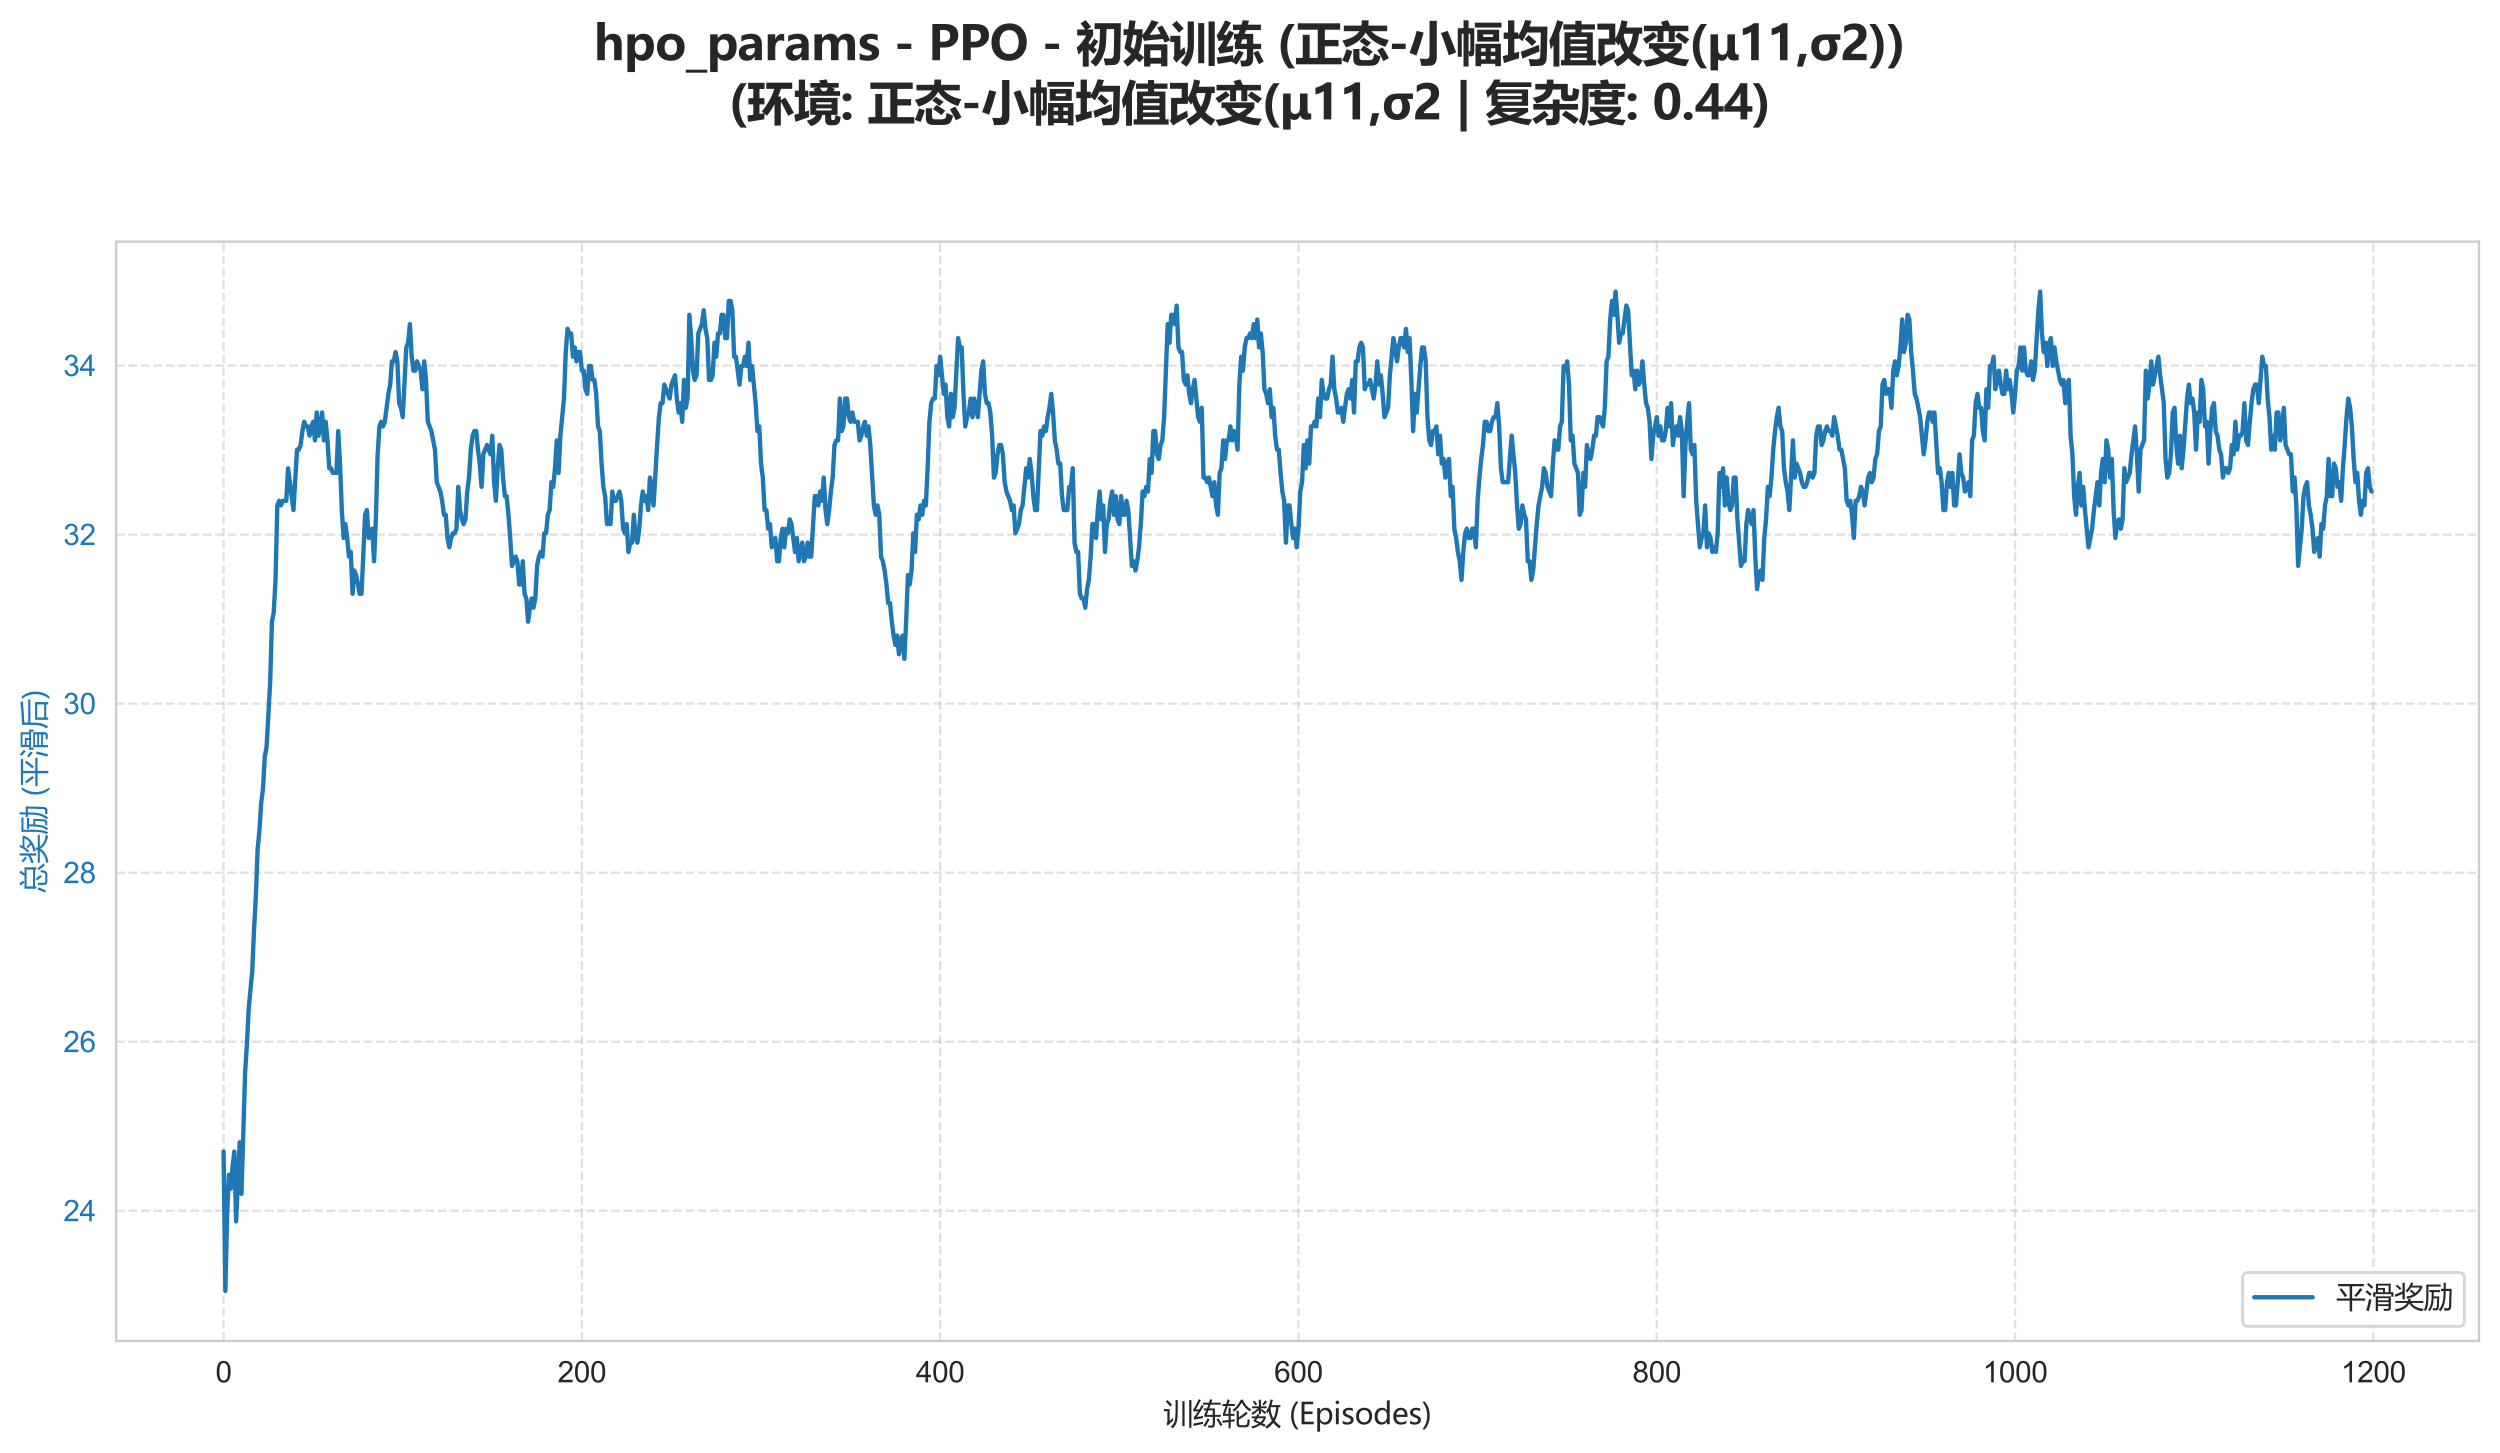 <?xml version="1.0" encoding="utf-8" standalone="no"?>
<!DOCTYPE svg PUBLIC "-//W3C//DTD SVG 1.1//EN"
  "http://www.w3.org/Graphics/SVG/1.1/DTD/svg11.dtd">
<svg xmlns:xlink="http://www.w3.org/1999/xlink" width="856.502pt" height="497.642pt" viewBox="0 0 856.502 497.642" xmlns="http://www.w3.org/2000/svg" version="1.1">
 <defs>
  <style type="text/css">*{stroke-linejoin: round; stroke-linecap: butt}</style>
 </defs>
 <g id="figure_1">
  <g id="patch_1">
   <path d="M 0 497.642 
L 856.502 497.642 
L 856.502 0 
L 0 0 
z
" style="fill: #ffffff"/>
  </g>
  <g id="axes_1">
   <g id="patch_2">
    <path d="M 39.802 459.426 
L 849.302 459.426 
L 849.302 82.791 
L 39.802 82.791 
z
" style="fill: #ffffff"/>
   </g>
   <g id="matplotlib.axis_1">
    <g id="xtick_1">
     <g id="line2d_1">
      <path d="M 76.597 459.426 
L 76.597 82.791 
" clip-path="url(#p008dcc86e2)" style="fill: none; stroke-dasharray: 2.96,1.28; stroke-dashoffset: 0; stroke: #cccccc; stroke-opacity: 0.6; stroke-width: 0.8"/>
     </g>
     <g id="text_1">
      <!-- 0 -->
      <g style="fill: #262626" transform="translate(73.817 473.584) scale(0.1 -0.1)">
       <defs>
        <path id="ArialMT-30" d="M 266 2259 
Q 266 3072 433 3567 
Q 600 4063 929 4331 
Q 1259 4600 1759 4600 
Q 2128 4600 2406 4451 
Q 2684 4303 2865 4023 
Q 3047 3744 3150 3342 
Q 3253 2941 3253 2259 
Q 3253 1453 3087 958 
Q 2922 463 2592 192 
Q 2263 -78 1759 -78 
Q 1097 -78 719 397 
Q 266 969 266 2259 
z
M 844 2259 
Q 844 1131 1108 757 
Q 1372 384 1759 384 
Q 2147 384 2411 759 
Q 2675 1134 2675 2259 
Q 2675 3391 2411 3762 
Q 2147 4134 1753 4134 
Q 1366 4134 1134 3806 
Q 844 3388 844 2259 
z
" transform="scale(0.016)"/>
       </defs>
       <use xlink:href="#ArialMT-30"/>
      </g>
     </g>
    </g>
    <g id="xtick_2">
     <g id="line2d_2">
      <path d="M 199.351 459.426 
L 199.351 82.791 
" clip-path="url(#p008dcc86e2)" style="fill: none; stroke-dasharray: 2.96,1.28; stroke-dashoffset: 0; stroke: #cccccc; stroke-opacity: 0.6; stroke-width: 0.8"/>
     </g>
     <g id="text_2">
      <!-- 200 -->
      <g style="fill: #262626" transform="translate(191.009 473.584) scale(0.1 -0.1)">
       <defs>
        <path id="ArialMT-32" d="M 3222 541 
L 3222 0 
L 194 0 
Q 188 203 259 391 
Q 375 700 629 1000 
Q 884 1300 1366 1694 
Q 2113 2306 2375 2664 
Q 2638 3022 2638 3341 
Q 2638 3675 2398 3904 
Q 2159 4134 1775 4134 
Q 1369 4134 1125 3890 
Q 881 3647 878 3216 
L 300 3275 
Q 359 3922 746 4261 
Q 1134 4600 1788 4600 
Q 2447 4600 2831 4234 
Q 3216 3869 3216 3328 
Q 3216 3053 3103 2787 
Q 2991 2522 2730 2228 
Q 2469 1934 1863 1422 
Q 1356 997 1212 845 
Q 1069 694 975 541 
L 3222 541 
z
" transform="scale(0.016)"/>
       </defs>
       <use xlink:href="#ArialMT-32"/>
       <use xlink:href="#ArialMT-30" transform="translate(55.615 0)"/>
       <use xlink:href="#ArialMT-30" transform="translate(111.23 0)"/>
      </g>
     </g>
    </g>
    <g id="xtick_3">
     <g id="line2d_3">
      <path d="M 322.105 459.426 
L 322.105 82.791 
" clip-path="url(#p008dcc86e2)" style="fill: none; stroke-dasharray: 2.96,1.28; stroke-dashoffset: 0; stroke: #cccccc; stroke-opacity: 0.6; stroke-width: 0.8"/>
     </g>
     <g id="text_3">
      <!-- 400 -->
      <g style="fill: #262626" transform="translate(313.763 473.584) scale(0.1 -0.1)">
       <defs>
        <path id="ArialMT-34" d="M 2069 0 
L 2069 1097 
L 81 1097 
L 81 1613 
L 2172 4581 
L 2631 4581 
L 2631 1613 
L 3250 1613 
L 3250 1097 
L 2631 1097 
L 2631 0 
L 2069 0 
z
M 2069 1613 
L 2069 3678 
L 634 1613 
L 2069 1613 
z
" transform="scale(0.016)"/>
       </defs>
       <use xlink:href="#ArialMT-34"/>
       <use xlink:href="#ArialMT-30" transform="translate(55.615 0)"/>
       <use xlink:href="#ArialMT-30" transform="translate(111.23 0)"/>
      </g>
     </g>
    </g>
    <g id="xtick_4">
     <g id="line2d_4">
      <path d="M 444.858 459.426 
L 444.858 82.791 
" clip-path="url(#p008dcc86e2)" style="fill: none; stroke-dasharray: 2.96,1.28; stroke-dashoffset: 0; stroke: #cccccc; stroke-opacity: 0.6; stroke-width: 0.8"/>
     </g>
     <g id="text_4">
      <!-- 600 -->
      <g style="fill: #262626" transform="translate(436.517 473.584) scale(0.1 -0.1)">
       <defs>
        <path id="ArialMT-36" d="M 3184 3459 
L 2625 3416 
Q 2550 3747 2413 3897 
Q 2184 4138 1850 4138 
Q 1581 4138 1378 3988 
Q 1113 3794 959 3422 
Q 806 3050 800 2363 
Q 1003 2672 1297 2822 
Q 1591 2972 1913 2972 
Q 2475 2972 2870 2558 
Q 3266 2144 3266 1488 
Q 3266 1056 3080 686 
Q 2894 316 2569 119 
Q 2244 -78 1831 -78 
Q 1128 -78 684 439 
Q 241 956 241 2144 
Q 241 3472 731 4075 
Q 1159 4600 1884 4600 
Q 2425 4600 2770 4297 
Q 3116 3994 3184 3459 
z
M 888 1484 
Q 888 1194 1011 928 
Q 1134 663 1356 523 
Q 1578 384 1822 384 
Q 2178 384 2434 671 
Q 2691 959 2691 1453 
Q 2691 1928 2437 2201 
Q 2184 2475 1800 2475 
Q 1419 2475 1153 2201 
Q 888 1928 888 1484 
z
" transform="scale(0.016)"/>
       </defs>
       <use xlink:href="#ArialMT-36"/>
       <use xlink:href="#ArialMT-30" transform="translate(55.615 0)"/>
       <use xlink:href="#ArialMT-30" transform="translate(111.23 0)"/>
      </g>
     </g>
    </g>
    <g id="xtick_5">
     <g id="line2d_5">
      <path d="M 567.612 459.426 
L 567.612 82.791 
" clip-path="url(#p008dcc86e2)" style="fill: none; stroke-dasharray: 2.96,1.28; stroke-dashoffset: 0; stroke: #cccccc; stroke-opacity: 0.6; stroke-width: 0.8"/>
     </g>
     <g id="text_5">
      <!-- 800 -->
      <g style="fill: #262626" transform="translate(559.271 473.584) scale(0.1 -0.1)">
       <defs>
        <path id="ArialMT-38" d="M 1131 2484 
Q 781 2613 612 2850 
Q 444 3088 444 3419 
Q 444 3919 803 4259 
Q 1163 4600 1759 4600 
Q 2359 4600 2725 4251 
Q 3091 3903 3091 3403 
Q 3091 3084 2923 2848 
Q 2756 2613 2416 2484 
Q 2838 2347 3058 2040 
Q 3278 1734 3278 1309 
Q 3278 722 2862 322 
Q 2447 -78 1769 -78 
Q 1091 -78 675 323 
Q 259 725 259 1325 
Q 259 1772 486 2073 
Q 713 2375 1131 2484 
z
M 1019 3438 
Q 1019 3113 1228 2906 
Q 1438 2700 1772 2700 
Q 2097 2700 2305 2904 
Q 2513 3109 2513 3406 
Q 2513 3716 2298 3927 
Q 2084 4138 1766 4138 
Q 1444 4138 1231 3931 
Q 1019 3725 1019 3438 
z
M 838 1322 
Q 838 1081 952 856 
Q 1066 631 1291 507 
Q 1516 384 1775 384 
Q 2178 384 2440 643 
Q 2703 903 2703 1303 
Q 2703 1709 2433 1975 
Q 2163 2241 1756 2241 
Q 1359 2241 1098 1978 
Q 838 1716 838 1322 
z
" transform="scale(0.016)"/>
       </defs>
       <use xlink:href="#ArialMT-38"/>
       <use xlink:href="#ArialMT-30" transform="translate(55.615 0)"/>
       <use xlink:href="#ArialMT-30" transform="translate(111.23 0)"/>
      </g>
     </g>
    </g>
    <g id="xtick_6">
     <g id="line2d_6">
      <path d="M 690.366 459.426 
L 690.366 82.791 
" clip-path="url(#p008dcc86e2)" style="fill: none; stroke-dasharray: 2.96,1.28; stroke-dashoffset: 0; stroke: #cccccc; stroke-opacity: 0.6; stroke-width: 0.8"/>
     </g>
     <g id="text_6">
      <!-- 1000 -->
      <g style="fill: #262626" transform="translate(679.244 473.584) scale(0.1 -0.1)">
       <defs>
        <path id="ArialMT-31" d="M 2384 0 
L 1822 0 
L 1822 3584 
Q 1619 3391 1289 3197 
Q 959 3003 697 2906 
L 697 3450 
Q 1169 3672 1522 3987 
Q 1875 4303 2022 4600 
L 2384 4600 
L 2384 0 
z
" transform="scale(0.016)"/>
       </defs>
       <use xlink:href="#ArialMT-31"/>
       <use xlink:href="#ArialMT-30" transform="translate(55.615 0)"/>
       <use xlink:href="#ArialMT-30" transform="translate(111.23 0)"/>
       <use xlink:href="#ArialMT-30" transform="translate(166.846 0)"/>
      </g>
     </g>
    </g>
    <g id="xtick_7">
     <g id="line2d_7">
      <path d="M 813.12 459.426 
L 813.12 82.791 
" clip-path="url(#p008dcc86e2)" style="fill: none; stroke-dasharray: 2.96,1.28; stroke-dashoffset: 0; stroke: #cccccc; stroke-opacity: 0.6; stroke-width: 0.8"/>
     </g>
     <g id="text_7">
      <!-- 1200 -->
      <g style="fill: #262626" transform="translate(801.998 473.584) scale(0.1 -0.1)">
       <use xlink:href="#ArialMT-31"/>
       <use xlink:href="#ArialMT-32" transform="translate(55.615 0)"/>
       <use xlink:href="#ArialMT-30" transform="translate(111.23 0)"/>
       <use xlink:href="#ArialMT-30" transform="translate(166.846 0)"/>
      </g>
     </g>
    </g>
    <g id="text_8">
     <!-- 训练轮数 (Episodes) -->
     <g style="fill: #262626" transform="translate(398.614 487.956) scale(0.1 -0.1)">
      <defs>
       <path id="MicrosoftYaHei-8bad" d="M 2581 5178 
L 3056 5178 
L 3056 2722 
Q 3056 1272 2831 466 
Q 2613 -297 1981 -872 
Q 1769 -678 1550 -534 
Q 2156 -66 2375 647 
Q 2581 1353 2581 2678 
L 2581 5178 
z
M 5506 5184 
L 5981 5184 
L 5981 -772 
L 5506 -772 
L 5506 5184 
z
M 4038 4953 
L 4513 4953 
L 4513 -403 
L 4038 -403 
L 4038 4953 
z
M 2025 1372 
Q 2025 1059 2069 784 
Q 1438 247 913 -284 
L 625 116 
Q 838 316 838 691 
L 838 2803 
L 81 2803 
L 81 3253 
L 1313 3253 
L 1313 709 
Q 1650 1009 2025 1372 
z
M 875 5191 
Q 1438 4628 1850 4166 
L 1413 3797 
Q 1031 4303 500 4872 
L 875 5191 
z
" transform="scale(0.016)"/>
       <path id="MicrosoftYaHei-7ec3" d="M 2363 3403 
L 3059 3403 
Q 3203 3781 3344 4197 
L 2213 4197 
L 2213 4622 
L 3488 4622 
Q 3603 4975 3719 5353 
L 4219 5253 
Q 4109 4931 4000 4622 
L 6000 4622 
L 6000 4197 
L 3847 4197 
Q 3700 3791 3553 3403 
L 4763 3403 
L 4763 2016 
L 6025 2016 
L 6025 1591 
L 4763 1591 
L 4763 3 
Q 4763 -734 4056 -734 
Q 3788 -734 3369 -728 
Q 3331 -516 3263 -241 
Q 3638 -284 3931 -284 
Q 4300 -284 4300 109 
L 4300 1591 
L 2475 1591 
L 2475 1997 
Q 2688 2450 2897 2978 
L 2363 2978 
L 2363 3403 
z
M 888 1566 
Q 1531 1659 2219 1778 
Q 2181 1547 2163 1297 
Q 1600 1216 319 1003 
L 219 1472 
Q 669 1969 1175 2794 
Q 666 2763 219 2722 
L 100 3147 
Q 700 3966 1294 5366 
L 1750 5178 
Q 1088 3878 644 3184 
Q 1078 3194 1419 3203 
Q 1669 3638 1931 4147 
L 2388 3916 
Q 1656 2659 888 1566 
z
M 3013 2016 
L 4300 2016 
L 4300 2978 
L 3394 2978 
Q 3203 2484 3013 2016 
z
M 94 122 
Q 1031 291 2219 559 
Q 2200 316 2206 78 
Q 1231 -103 219 -353 
L 94 122 
z
M 3194 1272 
L 3638 1066 
Q 3194 203 2700 -547 
Q 2500 -397 2275 -278 
Q 2813 459 3194 1272 
z
M 5094 1041 
L 5500 1278 
Q 5963 578 6381 -122 
L 5950 -391 
Q 5544 366 5094 1041 
z
" transform="scale(0.016)"/>
       <path id="MicrosoftYaHei-8f6e" d="M 688 2228 
L 1438 2228 
L 1438 3597 
L 1888 3597 
L 1888 2228 
L 2688 2228 
L 2688 1803 
L 1888 1803 
L 1888 959 
Q 2344 1016 2763 1078 
Q 2756 922 2744 616 
Q 2313 566 1888 516 
L 1888 -866 
L 1438 -866 
L 1438 466 
Q 781 384 138 303 
L 88 772 
Q 794 834 1438 909 
L 1438 1803 
L 225 1803 
L 225 2197 
Q 550 3116 800 3916 
L 156 3916 
L 156 4341 
L 925 4341 
Q 1081 4859 1194 5322 
L 1675 5216 
Q 1538 4766 1400 4341 
L 2781 4341 
L 2781 3916 
L 1263 3916 
Q 975 3028 688 2228 
z
M 3163 2891 
L 3638 2891 
L 3638 1509 
Q 4456 1984 5150 2653 
L 5544 2359 
Q 4588 1484 3638 997 
L 3638 191 
Q 3638 -197 4075 -197 
L 4925 -197 
Q 5363 -197 5425 178 
Q 5494 584 5525 1097 
Q 5575 1078 5994 916 
Q 5956 441 5881 28 
Q 5775 -653 5013 -653 
L 3925 -653 
Q 3163 -653 3163 72 
L 3163 2891 
z
M 4656 5259 
L 4544 5072 
Q 5244 3722 6313 3178 
Q 6113 2953 5975 2766 
Q 4975 3359 4250 4622 
Q 3531 3422 2625 2697 
Q 2475 2891 2288 3059 
Q 3406 3897 4044 5259 
L 4656 5259 
z
" transform="scale(0.016)"/>
       <path id="MicrosoftYaHei-6570" d="M 4175 5303 
L 4675 5228 
Q 4544 4622 4369 4097 
L 6281 4097 
L 6281 3672 
L 5888 3672 
Q 5731 1834 5088 753 
Q 5594 66 6375 -372 
Q 6175 -647 6038 -866 
Q 5275 -372 4769 309 
Q 4194 -403 3400 -928 
Q 3263 -747 3044 -534 
Q 3919 41 4463 772 
Q 3956 1647 3794 2791 
Q 3663 2559 3519 2359 
Q 3394 2541 3206 2759 
Q 3931 3803 4175 5303 
z
M 150 1697 
L 1100 1697 
Q 1238 1934 1369 2184 
L 1819 2041 
Q 1719 1866 1619 1697 
L 3150 1697 
L 3150 1291 
Q 2913 678 2431 216 
Q 2775 53 3131 -109 
L 2856 -541 
Q 2469 -322 2050 -103 
Q 1344 -609 269 -903 
Q 169 -703 56 -466 
Q 969 -259 1600 128 
Q 1063 403 475 691 
Q 675 978 863 1284 
L 150 1284 
L 150 1697 
z
M 219 3847 
L 1656 3847 
L 1656 5247 
L 2119 5247 
L 2119 3847 
L 3319 3847 
L 3319 3434 
L 2119 3434 
L 2119 3053 
L 2306 3266 
Q 2888 2841 3281 2516 
L 2981 2166 
Q 2638 2491 2119 2897 
L 2119 2184 
L 1656 2184 
L 1656 3059 
Q 1088 2466 331 2016 
Q 213 2197 63 2397 
Q 850 2822 1506 3434 
L 219 3434 
L 219 3847 
z
M 5388 3672 
L 4219 3672 
Q 4188 3591 4150 3516 
Q 4263 2191 4775 1247 
Q 5275 2159 5388 3672 
z
M 1088 834 
Q 1531 634 2000 416 
Q 2431 784 2675 1284 
L 1375 1284 
Q 1231 1053 1088 834 
z
M 3038 5091 
L 3425 4834 
Q 3081 4384 2738 4003 
Q 2594 4128 2400 4266 
Q 2725 4647 3038 5091 
z
M 381 4816 
L 738 5059 
Q 1019 4716 1319 4322 
L 931 4047 
Q 656 4453 381 4816 
z
" transform="scale(0.016)"/>
       <path id="MicrosoftYaHei-20" transform="scale(0.016)"/>
       <path id="MicrosoftYaHei-28" d="M 1531 -1100 
Q 478 100 478 1847 
Q 478 3594 1531 4841 
L 2072 4841 
Q 1016 3544 1016 1853 
Q 1016 166 2066 -1100 
L 1531 -1100 
z
" transform="scale(0.016)"/>
       <path id="MicrosoftYaHei-45" d="M 3228 0 
L 625 0 
L 625 4841 
L 3119 4841 
L 3119 4284 
L 1250 4284 
L 1250 2734 
L 2981 2734 
L 2981 2181 
L 1250 2181 
L 1250 553 
L 3228 553 
L 3228 0 
z
" transform="scale(0.016)"/>
       <path id="MicrosoftYaHei-70" d="M 1159 488 
L 1159 -1591 
L 547 -1591 
L 547 3456 
L 1159 3456 
L 1159 2859 
L 1172 2859 
Q 1578 3538 2359 3538 
Q 3022 3538 3398 3073 
Q 3775 2609 3775 1828 
Q 3775 966 3348 442 
Q 2922 -81 2200 -81 
Q 1534 -81 1172 488 
L 1159 488 
z
M 1156 1425 
Q 1156 1003 1428 714 
Q 1700 425 2109 425 
Q 2597 425 2872 800 
Q 3147 1175 3147 1838 
Q 3147 2397 2890 2714 
Q 2634 3031 2191 3031 
Q 1738 3031 1447 2709 
Q 1156 2388 1156 1884 
L 1156 1425 
z
" transform="scale(0.016)"/>
       <path id="MicrosoftYaHei-69" d="M 472 4675 
Q 472 4838 583 4948 
Q 694 5059 856 5059 
Q 1022 5059 1136 4950 
Q 1250 4841 1250 4675 
Q 1250 4513 1136 4405 
Q 1022 4297 856 4297 
Q 691 4297 581 4405 
Q 472 4513 472 4675 
z
M 544 0 
L 544 3456 
L 1156 3456 
L 1156 0 
L 544 0 
z
" transform="scale(0.016)"/>
       <path id="MicrosoftYaHei-73" d="M 353 747 
Q 816 413 1350 413 
Q 2066 413 2066 881 
Q 2066 1081 1909 1211 
Q 1753 1341 1275 1519 
Q 700 1750 528 1976 
Q 356 2203 356 2525 
Q 356 2984 745 3261 
Q 1134 3538 1703 3538 
Q 2144 3538 2522 3384 
L 2522 2794 
Q 2134 3044 1644 3044 
Q 1350 3044 1165 2916 
Q 981 2788 981 2578 
Q 981 2372 1114 2256 
Q 1247 2141 1703 1959 
Q 2281 1744 2484 1512 
Q 2688 1281 2688 941 
Q 2688 466 2298 192 
Q 1909 -81 1291 -81 
Q 753 -81 353 122 
L 353 747 
z
" transform="scale(0.016)"/>
       <path id="MicrosoftYaHei-6f" d="M 316 1691 
Q 316 2547 794 3042 
Q 1272 3538 2091 3538 
Q 2869 3538 3311 3061 
Q 3753 2584 3753 1744 
Q 3753 925 3281 422 
Q 2809 -81 2016 -81 
Q 1241 -81 778 406 
Q 316 894 316 1691 
z
M 941 1709 
Q 941 1113 1242 769 
Q 1544 425 2053 425 
Q 2578 425 2853 761 
Q 3128 1097 3128 1725 
Q 3128 2356 2853 2693 
Q 2578 3031 2053 3031 
Q 1538 3031 1239 2678 
Q 941 2325 941 1709 
z
" transform="scale(0.016)"/>
       <path id="MicrosoftYaHei-64" d="M 3547 0 
L 2934 0 
L 2934 575 
L 2922 575 
Q 2544 -81 1747 -81 
Q 1091 -81 703 386 
Q 316 853 316 1647 
Q 316 2503 753 3020 
Q 1191 3538 1897 3538 
Q 2603 3538 2922 2988 
L 2934 2988 
L 2934 5116 
L 3547 5116 
L 3547 0 
z
M 2938 2056 
Q 2938 2472 2664 2751 
Q 2391 3031 1991 3031 
Q 1503 3031 1222 2667 
Q 941 2303 941 1675 
Q 941 1097 1211 761 
Q 1481 425 1931 425 
Q 2375 425 2656 754 
Q 2938 1084 2938 1575 
L 2938 2056 
z
" transform="scale(0.016)"/>
       <path id="MicrosoftYaHei-65" d="M 3363 1572 
L 944 1572 
Q 959 1019 1246 717 
Q 1534 416 2050 416 
Q 2631 416 3116 788 
L 3116 241 
Q 2659 -81 1906 -81 
Q 1156 -81 736 394 
Q 316 869 316 1713 
Q 316 2506 777 3022 
Q 1238 3538 1922 3538 
Q 2600 3538 2981 3102 
Q 3363 2666 3363 1881 
L 3363 1572 
z
M 2750 2063 
Q 2747 2531 2528 2787 
Q 2309 3044 1913 3044 
Q 1547 3044 1280 2772 
Q 1013 2500 944 2063 
L 2750 2063 
z
" transform="scale(0.016)"/>
       <path id="MicrosoftYaHei-29" d="M 78 -1100 
Q 1131 163 1131 1853 
Q 1131 3547 72 4841 
L 616 4841 
Q 1672 3603 1672 1847 
Q 1672 91 616 -1100 
L 78 -1100 
z
" transform="scale(0.016)"/>
      </defs>
      <use xlink:href="#MicrosoftYaHei-8bad"/>
      <use xlink:href="#MicrosoftYaHei-7ec3" transform="translate(100 0)"/>
      <use xlink:href="#MicrosoftYaHei-8f6e" transform="translate(200 0)"/>
      <use xlink:href="#MicrosoftYaHei-6570" transform="translate(300 0)"/>
      <use xlink:href="#MicrosoftYaHei-20" transform="translate(400 0)"/>
      <use xlink:href="#MicrosoftYaHei-28" transform="translate(429.59 0)"/>
      <use xlink:href="#MicrosoftYaHei-45" transform="translate(462.988 0)"/>
      <use xlink:href="#MicrosoftYaHei-70" transform="translate(517.969 0)"/>
      <use xlink:href="#MicrosoftYaHei-69" transform="translate(581.836 0)"/>
      <use xlink:href="#MicrosoftYaHei-73" transform="translate(608.447 0)"/>
      <use xlink:href="#MicrosoftYaHei-6f" transform="translate(654.736 0)"/>
      <use xlink:href="#MicrosoftYaHei-64" transform="translate(718.311 0)"/>
      <use xlink:href="#MicrosoftYaHei-65" transform="translate(782.275 0)"/>
      <use xlink:href="#MicrosoftYaHei-73" transform="translate(839.014 0)"/>
      <use xlink:href="#MicrosoftYaHei-29" transform="translate(885.303 0)"/>
     </g>
    </g>
   </g>
   <g id="matplotlib.axis_2">
    <g id="ytick_1">
     <g id="line2d_8">
      <path d="M 39.802 414.799 
L 849.302 414.799 
" clip-path="url(#p008dcc86e2)" style="fill: none; stroke-dasharray: 2.96,1.28; stroke-dashoffset: 0; stroke: #cccccc; stroke-opacity: 0.6; stroke-width: 0.8"/>
     </g>
     <g id="text_9">
      <!-- 24 -->
      <g style="fill: #1f77b4" transform="translate(21.68 418.378) scale(0.1 -0.1)">
       <use xlink:href="#ArialMT-32"/>
       <use xlink:href="#ArialMT-34" transform="translate(55.615 0)"/>
      </g>
     </g>
    </g>
    <g id="ytick_2">
     <g id="line2d_9">
      <path d="M 39.802 356.888 
L 849.302 356.888 
" clip-path="url(#p008dcc86e2)" style="fill: none; stroke-dasharray: 2.96,1.28; stroke-dashoffset: 0; stroke: #cccccc; stroke-opacity: 0.6; stroke-width: 0.8"/>
     </g>
     <g id="text_10">
      <!-- 26 -->
      <g style="fill: #1f77b4" transform="translate(21.68 360.467) scale(0.1 -0.1)">
       <use xlink:href="#ArialMT-32"/>
       <use xlink:href="#ArialMT-36" transform="translate(55.615 0)"/>
      </g>
     </g>
    </g>
    <g id="ytick_3">
     <g id="line2d_10">
      <path d="M 39.802 298.978 
L 849.302 298.978 
" clip-path="url(#p008dcc86e2)" style="fill: none; stroke-dasharray: 2.96,1.28; stroke-dashoffset: 0; stroke: #cccccc; stroke-opacity: 0.6; stroke-width: 0.8"/>
     </g>
     <g id="text_11">
      <!-- 28 -->
      <g style="fill: #1f77b4" transform="translate(21.68 302.557) scale(0.1 -0.1)">
       <use xlink:href="#ArialMT-32"/>
       <use xlink:href="#ArialMT-38" transform="translate(55.615 0)"/>
      </g>
     </g>
    </g>
    <g id="ytick_4">
     <g id="line2d_11">
      <path d="M 39.802 241.067 
L 849.302 241.067 
" clip-path="url(#p008dcc86e2)" style="fill: none; stroke-dasharray: 2.96,1.28; stroke-dashoffset: 0; stroke: #cccccc; stroke-opacity: 0.6; stroke-width: 0.8"/>
     </g>
     <g id="text_12">
      <!-- 30 -->
      <g style="fill: #1f77b4" transform="translate(21.68 244.646) scale(0.1 -0.1)">
       <defs>
        <path id="ArialMT-33" d="M 269 1209 
L 831 1284 
Q 928 806 1161 595 
Q 1394 384 1728 384 
Q 2125 384 2398 659 
Q 2672 934 2672 1341 
Q 2672 1728 2419 1979 
Q 2166 2231 1775 2231 
Q 1616 2231 1378 2169 
L 1441 2663 
Q 1497 2656 1531 2656 
Q 1891 2656 2178 2843 
Q 2466 3031 2466 3422 
Q 2466 3731 2256 3934 
Q 2047 4138 1716 4138 
Q 1388 4138 1169 3931 
Q 950 3725 888 3313 
L 325 3413 
Q 428 3978 793 4289 
Q 1159 4600 1703 4600 
Q 2078 4600 2393 4439 
Q 2709 4278 2876 4000 
Q 3044 3722 3044 3409 
Q 3044 3113 2884 2869 
Q 2725 2625 2413 2481 
Q 2819 2388 3044 2092 
Q 3269 1797 3269 1353 
Q 3269 753 2831 336 
Q 2394 -81 1725 -81 
Q 1122 -81 723 278 
Q 325 638 269 1209 
z
" transform="scale(0.016)"/>
       </defs>
       <use xlink:href="#ArialMT-33"/>
       <use xlink:href="#ArialMT-30" transform="translate(55.615 0)"/>
      </g>
     </g>
    </g>
    <g id="ytick_5">
     <g id="line2d_12">
      <path d="M 39.802 183.157 
L 849.302 183.157 
" clip-path="url(#p008dcc86e2)" style="fill: none; stroke-dasharray: 2.96,1.28; stroke-dashoffset: 0; stroke: #cccccc; stroke-opacity: 0.6; stroke-width: 0.8"/>
     </g>
     <g id="text_13">
      <!-- 32 -->
      <g style="fill: #1f77b4" transform="translate(21.68 186.736) scale(0.1 -0.1)">
       <use xlink:href="#ArialMT-33"/>
       <use xlink:href="#ArialMT-32" transform="translate(55.615 0)"/>
      </g>
     </g>
    </g>
    <g id="ytick_6">
     <g id="line2d_13">
      <path d="M 39.802 125.246 
L 849.302 125.246 
" clip-path="url(#p008dcc86e2)" style="fill: none; stroke-dasharray: 2.96,1.28; stroke-dashoffset: 0; stroke: #cccccc; stroke-opacity: 0.6; stroke-width: 0.8"/>
     </g>
     <g id="text_14">
      <!-- 34 -->
      <g style="fill: #1f77b4" transform="translate(21.68 128.825) scale(0.1 -0.1)">
       <use xlink:href="#ArialMT-33"/>
       <use xlink:href="#ArialMT-34" transform="translate(55.615 0)"/>
      </g>
     </g>
    </g>
    <g id="text_15">
     <!-- 总奖励 (平滑后) -->
     <g style="fill: #1f77b4" transform="translate(15.194 305.929) rotate(-90) scale(0.1 -0.1)">
      <defs>
       <path id="MicrosoftYaHei-603b" d="M 900 4253 
L 3631 4253 
Q 4022 4822 4331 5353 
L 4813 5103 
Q 4500 4675 4175 4253 
L 5500 4253 
L 5500 1703 
L 5000 1703 
L 5000 1978 
L 1400 1978 
L 1400 1703 
L 900 1703 
L 900 4253 
z
M 5000 3803 
L 1400 3803 
L 1400 2428 
L 5000 2428 
L 5000 3803 
z
M 1694 1378 
L 2181 1378 
L 2181 284 
Q 2181 -203 2619 -203 
L 3875 -203 
Q 4244 -203 4338 172 
Q 4394 366 4450 872 
Q 4631 791 4931 684 
Q 4850 209 4750 -97 
Q 4556 -641 3900 -641 
L 2519 -641 
Q 1694 -641 1694 197 
L 1694 1378 
z
M 719 1422 
L 1188 1272 
Q 931 491 538 -334 
Q 338 -247 81 -134 
Q 444 597 719 1422 
z
M 4881 1203 
L 5238 1478 
Q 5813 841 6319 197 
L 5900 -134 
Q 5456 491 4881 1203 
z
M 2663 1591 
L 3044 1841 
Q 3488 1372 3863 841 
L 3444 547 
Q 3069 1109 2663 1591 
z
M 1594 5109 
L 1975 5353 
Q 2350 4959 2650 4541 
L 2225 4266 
Q 1956 4653 1594 5109 
z
" transform="scale(0.016)"/>
       <path id="MicrosoftYaHei-5956" d="M 6306 -284 
Q 6119 -528 5944 -803 
Q 4031 -491 3197 859 
Q 2550 -472 406 -878 
Q 281 -666 100 -403 
Q 2175 -84 2709 972 
L 225 972 
L 225 1403 
L 2900 1403 
Q 2969 1600 3019 1822 
L 3531 1822 
Q 3484 1603 3422 1403 
L 6200 1403 
L 6200 972 
L 3647 972 
Q 4472 -169 6306 -284 
z
M 2388 3553 
Q 3181 4228 3588 5334 
L 4056 5241 
Q 3941 4938 3803 4666 
L 5988 4666 
L 5988 4278 
Q 5181 2359 2788 1853 
Q 2706 2072 2531 2316 
Q 3434 2463 4094 2831 
Q 3688 3222 3288 3516 
L 3588 3822 
Q 4056 3481 4491 3084 
Q 5116 3550 5463 4266 
L 3588 4266 
Q 3228 3666 2763 3234 
Q 2588 3428 2388 3553 
z
M 1744 5291 
L 2231 5291 
L 2231 1728 
L 1744 1728 
L 1744 2925 
Q 1231 2694 256 2253 
L 94 2747 
Q 991 3088 1744 3425 
L 1744 5291 
z
M 281 4584 
L 588 4891 
Q 1088 4503 1513 4072 
L 1169 3741 
Q 700 4253 281 4584 
z
" transform="scale(0.016)"/>
       <path id="MicrosoftYaHei-52b1" d="M 3756 3997 
L 4303 3997 
Q 4316 4669 4319 5297 
L 4775 5297 
Q 4763 4559 4750 3997 
L 6031 3997 
Q 5963 1203 5925 278 
Q 5888 -678 5169 -678 
Q 4969 -678 4444 -666 
Q 4406 -378 4350 -134 
Q 4856 -178 5081 -178 
Q 5425 -178 5456 272 
Q 5513 1266 5563 3528 
L 4741 3528 
Q 4731 3028 4725 2716 
Q 4688 334 3600 -859 
Q 3469 -666 3281 -447 
Q 4238 634 4275 2634 
Q 4288 3091 4297 3528 
L 3756 3528 
L 3756 3997 
z
M 1225 3728 
L 3563 3728 
L 3563 3291 
L 2194 3291 
Q 2184 2784 2172 2372 
L 3375 2372 
Q 3319 766 3275 91 
Q 3206 -628 2581 -628 
Q 2406 -628 2050 -622 
Q 2013 -416 1956 -159 
Q 2306 -197 2475 -197 
Q 2819 -203 2850 216 
Q 2894 797 2931 1959 
L 2153 1959 
Q 2125 1378 2081 1034 
Q 1969 -3 1300 -828 
Q 1175 -659 981 -453 
Q 1531 209 1644 1097 
Q 1728 1641 1756 3291 
L 1225 3291 
L 1225 3728 
z
M 1044 4472 
L 1044 2166 
Q 1044 147 475 -809 
Q 306 -647 94 -478 
Q 588 341 588 2184 
L 588 4909 
L 3663 4909 
L 3663 4472 
L 1044 4472 
z
" transform="scale(0.016)"/>
       <path id="MicrosoftYaHei-5e73" d="M 169 1934 
L 2938 1934 
L 2938 4547 
L 450 4547 
L 450 5028 
L 5975 5028 
L 5975 4547 
L 3463 4547 
L 3463 1934 
L 6250 1934 
L 6250 1453 
L 3463 1453 
L 3463 -847 
L 2938 -847 
L 2938 1453 
L 169 1453 
L 169 1934 
z
M 3950 2559 
Q 4638 3284 5188 4159 
L 5656 3859 
Q 4950 2891 4338 2234 
L 3950 2559 
z
M 769 3859 
L 1163 4134 
Q 1863 3316 2369 2553 
L 1925 2222 
Q 1444 3003 769 3859 
z
" transform="scale(0.016)"/>
       <path id="MicrosoftYaHei-6ed1" d="M 2738 -791 
L 2263 -791 
L 2263 2378 
L 5494 2378 
L 5494 -22 
Q 5494 -728 4813 -734 
Q 4456 -741 4025 -734 
Q 3994 -534 3931 -272 
Q 4294 -316 4619 -316 
Q 5019 -316 5019 9 
L 5019 303 
L 2738 303 
L 2738 -791 
z
M 1713 3253 
L 2306 3253 
L 2306 5078 
L 5475 5078 
L 5475 3253 
L 6063 3253 
L 6063 2297 
L 5594 2297 
L 5594 2853 
L 2181 2853 
L 2181 2284 
L 1713 2284 
L 1713 3253 
z
M 5025 4678 
L 2756 4678 
L 2756 4178 
L 4238 4178 
L 4238 3253 
L 5025 3253 
L 5025 4678 
z
M 850 1816 
Q 1106 1716 1363 1628 
Q 1100 541 788 -784 
L 238 -622 
Q 588 541 850 1816 
z
M 2738 691 
L 5019 691 
L 5019 1141 
L 2738 1141 
L 2738 691 
z
M 5019 1978 
L 2738 1978 
L 2738 1528 
L 5019 1528 
L 5019 1978 
z
M 719 5241 
Q 1256 4822 1738 4378 
L 1381 4003 
Q 931 4453 394 4909 
L 719 5241 
z
M 388 3697 
Q 988 3247 1400 2891 
L 1056 2497 
Q 581 2941 81 3328 
L 388 3697 
z
M 3794 3791 
L 2756 3791 
L 2756 3253 
L 3794 3253 
L 3794 3791 
z
" transform="scale(0.016)"/>
       <path id="MicrosoftYaHei-540e" d="M 1888 1984 
L 5688 1984 
L 5688 -828 
L 5188 -828 
L 5188 -403 
L 2388 -403 
L 2388 -828 
L 1888 -828 
L 1888 1984 
z
M 1313 2991 
Q 1313 1272 1138 672 
Q 963 -16 394 -847 
Q 250 -634 50 -409 
Q 494 222 650 859 
Q 806 1472 806 2659 
L 806 4766 
Q 3544 4853 5631 5141 
L 5931 4622 
Q 3344 4359 1313 4284 
L 1313 3459 
L 6263 3459 
L 6263 2991 
L 1313 2991 
z
M 5188 1528 
L 2388 1528 
L 2388 41 
L 5188 41 
L 5188 1528 
z
" transform="scale(0.016)"/>
      </defs>
      <use xlink:href="#MicrosoftYaHei-603b"/>
      <use xlink:href="#MicrosoftYaHei-5956" transform="translate(100 0)"/>
      <use xlink:href="#MicrosoftYaHei-52b1" transform="translate(200 0)"/>
      <use xlink:href="#MicrosoftYaHei-20" transform="translate(300 0)"/>
      <use xlink:href="#MicrosoftYaHei-28" transform="translate(329.59 0)"/>
      <use xlink:href="#MicrosoftYaHei-5e73" transform="translate(362.988 0)"/>
      <use xlink:href="#MicrosoftYaHei-6ed1" transform="translate(462.988 0)"/>
      <use xlink:href="#MicrosoftYaHei-540e" transform="translate(562.988 0)"/>
      <use xlink:href="#MicrosoftYaHei-29" transform="translate(662.988 0)"/>
     </g>
    </g>
   </g>
   <g id="line2d_14">
    <path d="M 76.597 394.53 
L 77.211 442.306 
L 77.825 415.764 
L 78.438 402.493 
L 79.052 407.271 
L 79.666 399.839 
L 80.28 394.53 
L 80.893 418.418 
L 82.121 391.345 
L 82.735 409.008 
L 83.962 367.58 
L 84.576 358.129 
L 85.19 345.692 
L 86.417 332.702 
L 87.031 318.442 
L 87.645 307.36 
L 88.259 291.015 
L 88.872 284.645 
L 89.486 275.09 
L 90.1 270.312 
L 90.714 259.164 
L 91.327 255.979 
L 92.555 233.684 
L 93.169 212.981 
L 93.783 209.796 
L 94.396 198.648 
L 95.01 173.167 
L 95.624 171.575 
L 96.238 173.167 
L 96.851 171.575 
L 98.079 171.575 
L 98.693 160.427 
L 100.534 174.76 
L 101.762 154.057 
L 102.375 154.057 
L 102.989 152.464 
L 103.603 147.687 
L 104.217 144.502 
L 104.83 146.094 
L 105.444 146.094 
L 106.058 149.279 
L 106.672 146.094 
L 107.285 144.502 
L 107.899 150.872 
L 108.513 141.316 
L 109.127 149.279 
L 109.741 146.094 
L 110.354 141.316 
L 110.968 150.872 
L 111.582 144.502 
L 112.196 150.872 
L 112.809 160.427 
L 113.423 160.427 
L 114.037 162.019 
L 115.264 162.019 
L 115.878 147.687 
L 116.492 158.834 
L 117.106 174.76 
L 117.72 184.315 
L 118.333 179.537 
L 118.947 184.315 
L 119.561 190.685 
L 120.175 189.093 
L 120.788 203.426 
L 121.402 195.463 
L 122.016 197.055 
L 123.243 203.426 
L 123.857 203.426 
L 125.085 176.352 
L 125.699 174.76 
L 126.312 184.315 
L 127.54 181.13 
L 128.154 192.278 
L 128.767 177.945 
L 129.381 155.649 
L 129.995 146.094 
L 130.609 144.502 
L 131.222 146.094 
L 131.836 144.502 
L 133.064 134.946 
L 133.678 131.761 
L 134.291 123.799 
L 134.905 123.799 
L 135.519 120.613 
L 136.133 123.799 
L 136.746 138.131 
L 137.36 139.724 
L 137.974 142.909 
L 139.201 119.021 
L 139.815 117.428 
L 140.429 111.058 
L 141.043 122.206 
L 141.657 126.984 
L 142.27 126.984 
L 142.884 123.799 
L 144.112 126.984 
L 144.725 133.354 
L 145.339 123.799 
L 145.953 130.169 
L 146.567 144.502 
L 147.794 147.687 
L 149.022 154.057 
L 149.636 165.205 
L 150.863 168.39 
L 151.477 171.575 
L 152.091 176.352 
L 152.704 176.352 
L 153.318 184.315 
L 153.932 187.5 
L 154.546 184.315 
L 155.159 182.722 
L 155.773 182.722 
L 156.387 181.13 
L 157.001 166.797 
L 157.615 174.76 
L 158.228 177.945 
L 158.842 179.537 
L 159.456 177.945 
L 160.07 168.39 
L 160.683 163.612 
L 161.297 154.057 
L 161.911 149.279 
L 162.525 147.687 
L 163.138 147.687 
L 163.752 154.057 
L 164.366 158.834 
L 164.98 166.797 
L 165.594 155.649 
L 166.821 152.464 
L 168.049 155.649 
L 168.662 149.279 
L 169.276 165.205 
L 169.89 171.575 
L 170.504 160.427 
L 171.117 152.464 
L 171.731 154.057 
L 172.345 163.612 
L 172.959 169.982 
L 173.573 169.982 
L 174.186 176.352 
L 174.8 184.315 
L 175.414 193.87 
L 176.641 190.685 
L 177.255 192.278 
L 177.869 200.24 
L 178.483 200.24 
L 179.096 192.278 
L 179.71 203.426 
L 180.324 205.018 
L 180.938 212.981 
L 181.552 208.203 
L 182.165 205.018 
L 182.779 208.203 
L 183.393 205.018 
L 184.007 193.87 
L 184.62 190.685 
L 185.234 189.093 
L 185.848 190.685 
L 186.462 182.722 
L 187.075 182.722 
L 187.689 176.352 
L 188.303 174.76 
L 188.917 165.205 
L 189.531 166.797 
L 190.144 160.427 
L 190.758 150.872 
L 191.372 162.019 
L 191.986 149.279 
L 193.213 136.539 
L 193.827 120.613 
L 194.441 112.651 
L 195.054 114.243 
L 195.668 114.243 
L 196.282 122.206 
L 196.896 119.021 
L 197.51 123.799 
L 198.123 120.613 
L 198.737 120.613 
L 199.351 126.984 
L 199.965 126.984 
L 200.578 133.354 
L 201.192 134.946 
L 201.806 125.391 
L 202.42 125.391 
L 203.033 130.169 
L 203.647 130.169 
L 204.261 134.946 
L 204.875 146.094 
L 205.489 147.687 
L 206.102 158.834 
L 206.716 166.797 
L 207.33 169.982 
L 207.944 179.537 
L 209.171 179.537 
L 209.785 168.39 
L 210.399 171.575 
L 211.012 171.575 
L 212.24 168.39 
L 212.854 171.575 
L 213.468 181.13 
L 214.081 182.722 
L 214.695 179.537 
L 215.309 189.093 
L 215.923 185.908 
L 216.536 185.908 
L 217.15 176.352 
L 217.764 184.315 
L 218.378 185.908 
L 218.991 181.13 
L 219.605 173.167 
L 220.219 168.39 
L 220.833 171.575 
L 221.447 169.982 
L 222.06 174.76 
L 222.674 163.612 
L 223.288 166.797 
L 223.902 173.167 
L 225.129 152.464 
L 225.743 142.909 
L 226.357 138.131 
L 226.97 138.131 
L 227.584 131.761 
L 229.426 136.539 
L 230.039 131.761 
L 231.267 128.576 
L 231.881 136.539 
L 232.494 141.316 
L 233.108 138.131 
L 233.722 144.502 
L 234.336 130.169 
L 234.949 139.724 
L 235.563 136.539 
L 236.177 107.873 
L 236.791 115.836 
L 237.405 126.984 
L 238.018 130.169 
L 238.632 128.576 
L 239.246 114.243 
L 240.473 111.058 
L 241.087 106.281 
L 241.701 112.651 
L 242.315 115.836 
L 242.928 130.169 
L 243.542 130.169 
L 244.156 128.576 
L 244.77 117.428 
L 245.384 122.206 
L 245.997 114.243 
L 246.611 114.243 
L 247.225 107.873 
L 247.839 107.873 
L 248.452 115.836 
L 249.066 115.836 
L 249.68 103.096 
L 250.294 103.096 
L 250.907 106.281 
L 251.521 122.206 
L 252.135 122.206 
L 253.363 131.761 
L 253.976 125.391 
L 254.59 125.391 
L 255.204 122.206 
L 255.818 125.391 
L 256.431 117.428 
L 257.045 130.169 
L 257.659 125.391 
L 258.886 138.131 
L 259.5 147.687 
L 260.114 146.094 
L 260.728 158.834 
L 261.342 163.612 
L 261.955 174.76 
L 262.569 174.76 
L 263.183 181.13 
L 263.797 179.537 
L 264.41 187.5 
L 265.638 184.315 
L 266.252 192.278 
L 266.865 192.278 
L 267.479 184.315 
L 268.093 181.13 
L 268.707 187.5 
L 269.32 181.13 
L 269.934 182.722 
L 270.548 177.945 
L 271.162 179.537 
L 272.389 189.093 
L 273.003 184.315 
L 273.617 192.278 
L 274.844 185.908 
L 275.458 192.278 
L 276.072 190.685 
L 276.686 185.908 
L 277.299 190.685 
L 277.913 190.685 
L 279.141 169.982 
L 279.755 169.982 
L 280.368 173.167 
L 280.982 168.39 
L 281.596 171.575 
L 282.21 163.612 
L 282.823 174.76 
L 283.437 179.537 
L 284.051 174.76 
L 284.665 168.39 
L 285.278 163.612 
L 285.892 152.464 
L 286.506 150.872 
L 287.12 150.872 
L 287.734 136.539 
L 288.347 147.687 
L 288.961 146.094 
L 289.575 136.539 
L 290.189 136.539 
L 290.802 142.909 
L 291.416 144.502 
L 292.03 141.316 
L 292.644 144.502 
L 293.871 144.502 
L 294.485 150.872 
L 295.099 149.279 
L 295.713 146.094 
L 296.326 144.502 
L 296.94 149.279 
L 297.554 146.094 
L 298.168 152.464 
L 299.395 173.167 
L 300.009 176.352 
L 300.623 173.167 
L 301.236 176.352 
L 301.85 190.685 
L 302.464 192.278 
L 303.078 195.463 
L 303.692 200.24 
L 304.305 206.611 
L 304.919 206.611 
L 305.533 212.981 
L 306.147 217.758 
L 306.76 220.943 
L 307.374 217.758 
L 307.988 224.129 
L 308.602 219.351 
L 309.215 217.758 
L 309.829 225.721 
L 310.443 212.981 
L 311.057 197.055 
L 311.671 200.24 
L 312.284 195.463 
L 312.898 182.722 
L 313.512 189.093 
L 314.126 176.352 
L 314.739 177.945 
L 315.353 173.167 
L 315.967 176.352 
L 316.581 171.575 
L 317.194 173.167 
L 317.808 160.427 
L 318.422 144.502 
L 319.036 138.131 
L 319.65 136.539 
L 320.263 136.539 
L 320.877 125.391 
L 321.491 128.576 
L 322.105 122.206 
L 323.332 134.946 
L 323.946 131.761 
L 324.56 142.909 
L 325.173 146.094 
L 325.787 134.946 
L 326.401 142.909 
L 327.015 139.724 
L 328.242 115.836 
L 328.856 119.021 
L 329.47 119.021 
L 330.084 134.946 
L 330.697 146.094 
L 331.311 142.909 
L 331.925 141.316 
L 332.539 136.539 
L 333.152 142.909 
L 333.766 136.539 
L 334.994 142.909 
L 336.221 126.984 
L 336.835 123.799 
L 337.449 134.946 
L 338.063 138.131 
L 338.676 138.131 
L 339.29 141.316 
L 339.904 149.279 
L 340.518 163.612 
L 341.131 162.019 
L 341.745 155.649 
L 342.359 152.464 
L 342.973 152.464 
L 343.587 155.649 
L 344.2 165.205 
L 344.814 168.39 
L 346.042 171.575 
L 346.655 174.76 
L 347.269 173.167 
L 347.883 182.722 
L 349.11 179.537 
L 349.724 174.76 
L 350.338 173.167 
L 351.566 160.427 
L 352.179 163.612 
L 352.793 157.242 
L 353.407 162.019 
L 354.021 169.982 
L 354.634 174.76 
L 355.248 174.76 
L 356.476 147.687 
L 357.089 149.279 
L 357.703 146.094 
L 358.317 147.687 
L 358.931 142.909 
L 359.545 139.724 
L 360.158 134.946 
L 360.772 141.316 
L 361.386 150.872 
L 362 154.057 
L 362.613 158.834 
L 363.227 158.834 
L 363.841 169.982 
L 364.455 174.76 
L 365.682 174.76 
L 366.296 166.797 
L 366.91 166.797 
L 367.524 160.427 
L 368.137 185.908 
L 368.751 189.093 
L 369.365 189.093 
L 369.979 203.426 
L 370.592 205.018 
L 371.206 205.018 
L 371.82 208.203 
L 372.434 201.833 
L 373.047 198.648 
L 373.661 190.685 
L 374.275 179.537 
L 374.889 179.537 
L 375.503 184.315 
L 376.116 174.76 
L 376.73 168.39 
L 377.344 177.945 
L 377.958 173.167 
L 378.571 189.093 
L 379.185 179.537 
L 379.799 177.945 
L 380.413 171.575 
L 381.026 168.39 
L 381.64 176.352 
L 382.254 169.982 
L 382.868 177.945 
L 383.482 179.537 
L 384.095 169.982 
L 384.709 176.352 
L 385.323 176.352 
L 385.937 171.575 
L 386.55 174.76 
L 387.778 193.87 
L 388.392 192.278 
L 389.005 195.463 
L 389.619 192.278 
L 390.233 187.5 
L 390.847 179.537 
L 391.461 168.39 
L 392.074 169.982 
L 392.688 166.797 
L 393.302 168.39 
L 393.916 157.242 
L 394.529 162.019 
L 395.143 147.687 
L 395.757 147.687 
L 396.371 155.649 
L 396.984 157.242 
L 397.598 152.464 
L 398.212 150.872 
L 398.826 142.909 
L 400.053 111.058 
L 400.667 117.428 
L 401.281 107.873 
L 401.895 107.873 
L 402.508 111.058 
L 403.122 104.688 
L 403.736 119.021 
L 404.35 120.613 
L 404.963 120.613 
L 405.577 130.169 
L 406.191 131.761 
L 406.805 128.576 
L 407.419 134.946 
L 408.032 138.131 
L 408.646 133.354 
L 409.26 130.169 
L 410.487 142.909 
L 411.101 144.502 
L 411.715 139.724 
L 412.329 163.612 
L 412.942 163.612 
L 413.556 165.205 
L 414.17 163.612 
L 415.398 169.982 
L 416.011 165.205 
L 416.625 173.167 
L 417.239 176.352 
L 417.853 162.019 
L 418.466 160.427 
L 419.08 150.872 
L 419.694 157.242 
L 420.308 150.872 
L 420.921 150.872 
L 421.535 146.094 
L 422.149 150.872 
L 422.763 147.687 
L 423.377 149.279 
L 423.99 154.057 
L 424.604 131.761 
L 425.218 122.206 
L 425.832 126.984 
L 426.445 119.021 
L 427.059 115.836 
L 427.673 115.836 
L 428.287 114.243 
L 428.9 115.836 
L 429.514 111.058 
L 430.128 115.836 
L 430.742 109.466 
L 431.356 119.021 
L 431.969 114.243 
L 432.583 120.613 
L 433.197 133.354 
L 433.811 134.946 
L 434.424 138.131 
L 435.038 133.354 
L 435.652 142.909 
L 436.266 139.724 
L 436.879 149.279 
L 437.493 154.057 
L 438.107 154.057 
L 438.721 162.019 
L 439.335 168.39 
L 439.948 171.575 
L 440.562 185.908 
L 441.176 173.167 
L 441.79 173.167 
L 442.403 179.537 
L 443.017 184.315 
L 443.631 181.13 
L 444.245 187.5 
L 444.858 181.13 
L 445.472 168.39 
L 446.086 165.205 
L 446.7 152.464 
L 447.314 160.427 
L 447.927 150.872 
L 448.541 158.834 
L 449.155 146.094 
L 449.769 146.094 
L 450.382 144.502 
L 450.996 146.094 
L 451.61 136.539 
L 452.224 142.909 
L 452.837 130.169 
L 453.451 134.946 
L 454.065 136.539 
L 454.679 136.539 
L 455.293 133.354 
L 455.906 131.761 
L 456.52 122.206 
L 457.134 133.354 
L 457.748 136.539 
L 458.361 141.316 
L 458.975 141.316 
L 459.589 139.724 
L 460.203 144.502 
L 461.43 134.946 
L 462.044 133.354 
L 462.658 136.539 
L 463.272 130.169 
L 463.885 141.316 
L 464.499 123.799 
L 465.113 123.799 
L 465.727 119.021 
L 466.34 117.428 
L 466.954 119.021 
L 467.568 133.354 
L 468.182 131.761 
L 468.795 131.761 
L 469.409 130.169 
L 470.637 136.539 
L 471.251 131.761 
L 471.864 123.799 
L 472.478 131.761 
L 473.092 128.576 
L 473.706 134.946 
L 474.319 142.909 
L 475.547 139.724 
L 476.161 128.576 
L 477.388 115.836 
L 478.002 119.021 
L 478.616 123.799 
L 479.23 119.021 
L 479.843 115.836 
L 480.457 115.836 
L 481.071 119.021 
L 481.685 112.651 
L 482.298 120.613 
L 482.912 115.836 
L 483.526 130.169 
L 484.14 147.687 
L 484.753 134.946 
L 485.367 141.316 
L 486.595 125.391 
L 487.209 119.021 
L 487.822 119.021 
L 488.436 123.799 
L 489.05 142.909 
L 489.664 150.872 
L 490.277 152.464 
L 490.891 147.687 
L 491.505 147.687 
L 492.119 146.094 
L 492.732 155.649 
L 493.346 149.279 
L 493.96 158.834 
L 494.574 157.242 
L 495.188 163.612 
L 495.801 158.834 
L 496.415 157.242 
L 497.029 169.982 
L 497.643 166.797 
L 498.256 181.13 
L 498.87 184.315 
L 499.484 189.093 
L 500.098 192.278 
L 500.711 198.648 
L 501.325 189.093 
L 501.939 182.722 
L 502.553 181.13 
L 503.167 184.315 
L 503.78 184.315 
L 504.394 181.13 
L 505.008 181.13 
L 505.622 187.5 
L 506.235 171.575 
L 506.849 163.612 
L 507.463 157.242 
L 508.077 152.464 
L 508.69 144.502 
L 509.304 144.502 
L 509.918 147.687 
L 510.532 147.687 
L 511.146 144.502 
L 511.759 142.909 
L 512.373 142.909 
L 512.987 138.131 
L 513.601 146.094 
L 514.214 160.427 
L 514.828 165.205 
L 516.669 165.205 
L 517.897 149.279 
L 519.125 162.019 
L 519.738 173.167 
L 520.352 181.13 
L 520.966 179.537 
L 521.58 173.167 
L 522.193 176.352 
L 522.807 177.945 
L 523.421 192.278 
L 524.035 192.278 
L 524.648 198.648 
L 525.262 195.463 
L 526.49 179.537 
L 527.104 173.167 
L 528.331 166.797 
L 528.945 160.427 
L 529.559 162.019 
L 530.172 166.797 
L 531.4 169.982 
L 532.014 158.834 
L 532.627 150.872 
L 533.241 154.057 
L 533.855 154.057 
L 534.469 146.094 
L 535.082 144.502 
L 535.696 125.391 
L 536.31 126.984 
L 536.924 123.799 
L 537.538 131.761 
L 538.151 150.872 
L 538.765 149.279 
L 539.379 158.834 
L 540.606 162.019 
L 541.22 176.352 
L 541.834 174.76 
L 542.448 162.019 
L 543.061 166.797 
L 543.675 152.464 
L 544.289 155.649 
L 544.903 157.242 
L 545.517 154.057 
L 546.13 149.279 
L 546.744 149.279 
L 547.358 142.909 
L 547.972 142.909 
L 549.199 146.094 
L 549.813 139.724 
L 550.427 123.799 
L 551.04 122.206 
L 551.654 109.466 
L 552.268 103.096 
L 552.882 107.873 
L 553.496 99.91 
L 554.109 107.873 
L 554.723 117.428 
L 555.337 114.243 
L 555.951 114.243 
L 557.178 104.688 
L 557.792 106.281 
L 559.019 128.576 
L 559.633 126.984 
L 560.247 133.354 
L 560.861 126.984 
L 561.475 131.761 
L 562.088 130.169 
L 562.702 123.799 
L 563.316 131.761 
L 563.93 138.131 
L 564.543 139.724 
L 565.157 144.502 
L 565.771 157.242 
L 566.385 149.279 
L 567.612 142.909 
L 568.226 149.279 
L 568.84 146.094 
L 569.454 150.872 
L 570.067 150.872 
L 570.681 147.687 
L 571.295 139.724 
L 571.909 146.094 
L 572.522 138.131 
L 573.136 152.464 
L 573.75 147.687 
L 574.364 146.094 
L 574.977 149.279 
L 575.591 142.909 
L 576.205 147.687 
L 576.819 169.982 
L 577.433 152.464 
L 578.046 144.502 
L 578.66 138.131 
L 579.274 154.057 
L 579.888 155.649 
L 580.501 152.464 
L 581.115 171.575 
L 582.343 187.5 
L 582.956 184.315 
L 583.57 182.722 
L 584.184 173.167 
L 584.798 187.5 
L 585.412 182.722 
L 586.025 184.315 
L 586.639 189.093 
L 587.253 187.5 
L 587.867 189.093 
L 588.48 182.722 
L 589.094 162.019 
L 589.708 166.797 
L 590.322 160.427 
L 590.935 173.167 
L 591.549 163.612 
L 592.163 171.575 
L 592.777 174.76 
L 593.391 173.167 
L 594.004 163.612 
L 594.618 163.612 
L 595.232 177.945 
L 596.459 193.87 
L 597.073 192.278 
L 597.687 192.278 
L 598.301 179.537 
L 598.914 174.76 
L 599.528 177.945 
L 600.142 179.537 
L 600.756 174.76 
L 601.37 190.685 
L 601.983 201.833 
L 602.597 197.055 
L 603.211 195.463 
L 603.825 198.648 
L 604.438 184.315 
L 605.052 177.945 
L 605.666 166.797 
L 606.28 169.982 
L 606.893 163.612 
L 607.507 154.057 
L 608.121 147.687 
L 608.735 142.909 
L 609.349 139.724 
L 609.962 146.094 
L 610.576 147.687 
L 611.19 160.427 
L 611.804 165.205 
L 612.417 168.39 
L 613.031 174.76 
L 614.259 150.872 
L 614.872 163.612 
L 615.486 158.834 
L 616.714 162.019 
L 617.328 165.205 
L 617.941 166.797 
L 618.555 166.797 
L 619.169 165.205 
L 619.783 162.019 
L 620.396 162.019 
L 621.01 163.612 
L 621.624 162.019 
L 622.238 149.279 
L 622.851 146.094 
L 623.465 146.094 
L 624.079 152.464 
L 624.693 150.872 
L 625.307 147.687 
L 625.92 146.094 
L 626.534 147.687 
L 627.148 147.687 
L 627.762 149.279 
L 628.375 142.909 
L 629.603 149.279 
L 630.217 154.057 
L 630.83 154.057 
L 632.058 160.427 
L 632.672 171.575 
L 633.286 173.167 
L 633.899 171.575 
L 634.513 176.352 
L 635.127 184.315 
L 635.741 171.575 
L 636.354 171.575 
L 636.968 169.982 
L 637.582 166.797 
L 638.196 168.39 
L 638.809 173.167 
L 640.037 163.612 
L 640.651 162.019 
L 641.265 165.205 
L 641.878 163.612 
L 642.492 157.242 
L 643.106 155.649 
L 643.72 147.687 
L 644.333 146.094 
L 644.947 131.761 
L 645.561 130.169 
L 646.175 134.946 
L 646.788 133.354 
L 647.402 133.354 
L 648.016 139.724 
L 648.63 126.984 
L 649.244 123.799 
L 649.857 128.576 
L 650.471 125.391 
L 651.085 119.021 
L 651.699 109.466 
L 652.312 120.613 
L 652.926 117.428 
L 653.54 107.873 
L 654.154 109.466 
L 654.767 120.613 
L 655.381 126.984 
L 655.995 134.946 
L 656.609 136.539 
L 657.836 142.909 
L 659.064 155.649 
L 659.678 150.872 
L 660.291 144.502 
L 660.905 141.316 
L 661.519 141.316 
L 662.133 144.502 
L 662.746 141.316 
L 663.974 162.019 
L 664.588 160.427 
L 665.202 165.205 
L 665.815 174.76 
L 666.429 174.76 
L 667.043 165.205 
L 667.657 162.019 
L 668.27 166.797 
L 668.884 162.019 
L 669.498 173.167 
L 670.112 173.167 
L 670.725 165.205 
L 671.339 155.649 
L 671.953 162.019 
L 672.567 163.612 
L 673.181 168.39 
L 674.408 165.205 
L 675.022 169.982 
L 675.636 150.872 
L 676.249 149.279 
L 676.863 138.131 
L 677.477 134.946 
L 678.091 139.724 
L 678.704 139.724 
L 679.318 147.687 
L 679.932 150.872 
L 680.546 133.354 
L 681.16 139.724 
L 681.773 125.391 
L 682.387 125.391 
L 683.001 122.206 
L 683.615 133.354 
L 684.842 126.984 
L 685.456 131.761 
L 686.07 134.946 
L 686.683 134.946 
L 687.297 126.984 
L 687.911 133.354 
L 688.525 130.169 
L 689.139 134.946 
L 689.752 141.316 
L 690.366 134.946 
L 690.98 126.984 
L 691.594 125.391 
L 692.207 119.021 
L 692.821 126.984 
L 693.435 119.021 
L 694.049 126.984 
L 694.662 128.576 
L 695.276 128.576 
L 695.89 123.799 
L 696.504 130.169 
L 697.118 126.984 
L 698.345 106.281 
L 698.959 99.91 
L 699.573 114.243 
L 700.186 120.613 
L 700.8 117.428 
L 701.414 125.391 
L 702.028 117.428 
L 702.641 115.836 
L 703.255 125.391 
L 703.869 119.021 
L 704.483 123.799 
L 705.71 130.169 
L 706.324 131.761 
L 706.938 130.169 
L 707.552 138.131 
L 708.165 131.761 
L 708.779 130.169 
L 709.393 149.279 
L 710.007 155.649 
L 710.62 169.982 
L 711.234 176.352 
L 711.848 166.797 
L 712.462 162.019 
L 713.076 173.167 
L 713.689 166.797 
L 714.303 174.76 
L 715.531 187.5 
L 716.758 181.13 
L 717.372 174.76 
L 718.599 165.205 
L 719.213 173.167 
L 719.827 162.019 
L 720.441 157.242 
L 721.055 165.205 
L 721.668 150.872 
L 722.282 154.057 
L 722.896 163.612 
L 723.51 157.242 
L 724.123 174.76 
L 724.737 184.315 
L 725.351 179.537 
L 725.965 177.945 
L 726.578 181.13 
L 727.192 177.945 
L 727.806 160.427 
L 728.42 165.205 
L 729.647 162.019 
L 730.261 155.649 
L 731.489 146.094 
L 732.102 155.649 
L 732.716 168.39 
L 733.33 154.057 
L 734.557 150.872 
L 735.171 126.984 
L 735.785 136.539 
L 736.399 131.761 
L 737.013 123.799 
L 737.626 131.761 
L 739.468 122.206 
L 740.081 128.576 
L 741.309 138.131 
L 741.923 157.242 
L 742.536 163.612 
L 743.15 162.019 
L 743.764 155.649 
L 744.378 141.316 
L 744.992 139.724 
L 745.605 152.464 
L 746.219 158.834 
L 746.833 149.279 
L 747.447 160.427 
L 748.06 154.057 
L 749.288 136.539 
L 749.902 131.761 
L 750.515 138.131 
L 751.129 136.539 
L 751.743 141.316 
L 752.357 154.057 
L 752.971 141.316 
L 753.584 144.502 
L 754.198 130.169 
L 754.812 133.354 
L 755.426 146.094 
L 756.039 144.502 
L 756.653 158.834 
L 757.267 147.687 
L 757.881 139.724 
L 758.494 138.131 
L 759.108 147.687 
L 759.722 149.279 
L 760.336 154.057 
L 760.95 155.649 
L 761.563 163.612 
L 762.177 160.427 
L 762.791 160.427 
L 763.405 162.019 
L 764.018 160.427 
L 764.632 152.464 
L 765.246 155.649 
L 765.86 144.502 
L 766.473 154.057 
L 767.087 149.279 
L 767.701 149.279 
L 768.315 147.687 
L 768.929 138.131 
L 769.542 150.872 
L 770.156 152.464 
L 770.77 144.502 
L 771.384 138.131 
L 771.997 133.354 
L 772.611 131.761 
L 773.225 131.761 
L 773.839 138.131 
L 775.066 122.206 
L 775.68 125.391 
L 776.294 125.391 
L 776.908 136.539 
L 777.521 142.909 
L 778.135 154.057 
L 778.749 149.279 
L 779.363 154.057 
L 779.976 141.316 
L 780.59 141.316 
L 781.204 150.872 
L 781.818 147.687 
L 782.431 139.724 
L 783.045 152.464 
L 784.273 155.649 
L 784.887 155.649 
L 785.5 168.39 
L 786.114 163.612 
L 786.728 173.167 
L 787.342 193.87 
L 788.569 181.13 
L 789.183 169.982 
L 789.797 166.797 
L 790.41 165.205 
L 791.024 173.167 
L 791.638 176.352 
L 792.252 181.13 
L 792.865 189.093 
L 793.479 185.908 
L 794.093 184.315 
L 794.707 190.685 
L 795.321 179.537 
L 795.934 181.13 
L 796.548 173.167 
L 797.162 169.982 
L 797.776 157.242 
L 798.389 169.982 
L 799.003 169.982 
L 799.617 158.834 
L 800.231 160.427 
L 800.844 166.797 
L 801.458 165.205 
L 802.072 171.575 
L 802.686 160.427 
L 803.3 152.464 
L 803.913 142.909 
L 804.527 136.539 
L 805.141 139.724 
L 805.755 146.094 
L 806.368 157.242 
L 806.982 165.205 
L 807.596 162.019 
L 808.21 171.575 
L 808.823 176.352 
L 809.437 171.575 
L 810.051 173.167 
L 810.665 162.019 
L 811.279 160.427 
L 811.892 166.797 
L 812.506 168.39 
L 812.506 168.39 
" clip-path="url(#p008dcc86e2)" style="fill: none; stroke: #1f77b4; stroke-width: 1.5; stroke-linecap: round"/>
   </g>
   <g id="patch_3">
    <path d="M 39.802 459.426 
L 39.802 82.791 
" style="fill: none; stroke: #cccccc; stroke-width: 0.8; stroke-linejoin: miter; stroke-linecap: square"/>
   </g>
   <g id="patch_4">
    <path d="M 849.302 459.426 
L 849.302 82.791 
" style="fill: none; stroke: #cccccc; stroke-width: 0.8; stroke-linejoin: miter; stroke-linecap: square"/>
   </g>
   <g id="patch_5">
    <path d="M 39.802 459.426 
L 849.302 459.426 
" style="fill: none; stroke: #cccccc; stroke-width: 0.8; stroke-linejoin: miter; stroke-linecap: square"/>
   </g>
   <g id="patch_6">
    <path d="M 39.802 82.791 
L 849.302 82.791 
" style="fill: none; stroke: #cccccc; stroke-width: 0.8; stroke-linejoin: miter; stroke-linecap: square"/>
   </g>
   <g id="legend_1">
    <g id="patch_7">
     <path d="M 770.302 454.426 
L 842.302 454.426 
Q 844.302 454.426 844.302 452.426 
L 844.302 437.947 
Q 844.302 435.947 842.302 435.947 
L 770.302 435.947 
Q 768.302 435.947 768.302 437.947 
L 768.302 452.426 
Q 768.302 454.426 770.302 454.426 
z
" style="fill: #ffffff; opacity: 0.8; stroke: #cccccc; stroke-linejoin: miter"/>
    </g>
    <g id="line2d_15">
     <path d="M 772.302 444.44 
L 782.302 444.44 
L 792.302 444.44 
" style="fill: none; stroke: #1f77b4; stroke-width: 1.5; stroke-linecap: round"/>
    </g>
    <g id="text_16">
     <!-- 平滑奖励 -->
     <g style="fill: #262626" transform="translate(800.302 447.94) scale(0.1 -0.1)">
      <use xlink:href="#MicrosoftYaHei-5e73"/>
      <use xlink:href="#MicrosoftYaHei-6ed1" transform="translate(100 0)"/>
      <use xlink:href="#MicrosoftYaHei-5956" transform="translate(200 0)"/>
      <use xlink:href="#MicrosoftYaHei-52b1" transform="translate(300 0)"/>
     </g>
    </g>
   </g>
  </g>
  <g id="text_17">
   <!-- hpo_params - PPO - 初始训练 (正态-小幅均值改变(μ11,σ2)) -->
   <g style="fill: #262626" transform="translate(203.455 20.615) scale(0.16 -0.16)">
    <defs>
     <path id="MicrosoftYaHei-Bold-68" d="M 3725 0 
L 2719 0 
L 2719 1969 
Q 2719 2766 2138 2766 
Q 1847 2766 1658 2544 
Q 1469 2322 1469 1969 
L 1469 0 
L 459 0 
L 459 5116 
L 1469 5116 
L 1469 2938 
L 1481 2938 
Q 1878 3541 2550 3541 
Q 3725 3541 3725 2122 
L 3725 0 
z
" transform="scale(0.016)"/>
     <path id="MicrosoftYaHei-Bold-70" d="M 1469 416 
L 1469 -1591 
L 459 -1591 
L 459 3456 
L 1469 3456 
L 1469 2928 
L 1481 2928 
Q 1878 3541 2603 3541 
Q 3263 3541 3634 3080 
Q 4006 2619 4006 1825 
Q 4006 959 3575 437 
Q 3144 -84 2444 -84 
Q 1809 -84 1481 416 
L 1469 416 
z
M 1453 1528 
Q 1453 1159 1653 925 
Q 1853 691 2172 691 
Q 2550 691 2761 984 
Q 2972 1278 2972 1816 
Q 2972 2766 2231 2766 
Q 1888 2766 1670 2503 
Q 1453 2241 1453 1828 
L 1453 1528 
z
" transform="scale(0.016)"/>
     <path id="MicrosoftYaHei-Bold-6f" d="M 253 1713 
Q 253 2566 764 3053 
Q 1275 3541 2138 3541 
Q 2972 3541 3462 3061 
Q 3953 2581 3953 1772 
Q 3953 922 3450 419 
Q 2947 -84 2088 -84 
Q 1244 -84 748 398 
Q 253 881 253 1713 
z
M 1275 1725 
Q 1275 691 2119 691 
Q 2928 691 2928 1753 
Q 2928 2766 2113 2766 
Q 1716 2766 1495 2494 
Q 1275 2222 1275 1725 
z
" transform="scale(0.016)"/>
     <path id="MicrosoftYaHei-Bold-5f" d="M 2869 -1675 
L 0 -1675 
L 0 -1272 
L 2869 -1272 
L 2869 -1675 
z
" transform="scale(0.016)"/>
     <path id="MicrosoftYaHei-Bold-61" d="M 544 3247 
Q 778 3378 1170 3459 
Q 1563 3541 1841 3541 
Q 3291 3541 3291 2088 
L 3291 0 
L 2331 0 
L 2331 503 
L 2319 503 
Q 1966 -84 1284 -84 
Q 794 -84 498 195 
Q 203 475 203 956 
Q 203 1950 1388 2113 
L 2338 2241 
Q 2338 2844 1709 2844 
Q 1091 2844 544 2469 
L 544 3247 
z
M 1684 1566 
Q 1138 1494 1138 1072 
Q 1138 878 1270 759 
Q 1403 641 1628 641 
Q 1938 641 2138 859 
Q 2338 1078 2338 1403 
L 2338 1650 
L 1684 1566 
z
" transform="scale(0.016)"/>
     <path id="MicrosoftYaHei-Bold-72" d="M 2663 2541 
Q 2478 2647 2216 2647 
Q 1872 2647 1670 2384 
Q 1469 2122 1469 1663 
L 1469 0 
L 459 0 
L 459 3456 
L 1469 3456 
L 1469 2806 
L 1481 2806 
Q 1731 3516 2391 3516 
Q 2569 3516 2663 3475 
L 2663 2541 
z
" transform="scale(0.016)"/>
     <path id="MicrosoftYaHei-Bold-6d" d="M 5881 0 
L 4875 0 
L 4875 1972 
Q 4875 2766 4297 2766 
Q 4028 2766 3850 2525 
Q 3672 2284 3672 1938 
L 3672 0 
L 2666 0 
L 2666 1997 
Q 2666 2766 2094 2766 
Q 1809 2766 1639 2536 
Q 1469 2306 1469 1928 
L 1469 0 
L 459 0 
L 459 3456 
L 1469 3456 
L 1469 2916 
L 1481 2916 
Q 1663 3213 1963 3377 
Q 2263 3541 2594 3541 
Q 3322 3541 3591 2888 
Q 3991 3541 4753 3541 
Q 5881 3541 5881 2147 
L 5881 0 
z
" transform="scale(0.016)"/>
     <path id="MicrosoftYaHei-Bold-73" d="M 369 928 
Q 888 613 1384 613 
Q 2009 613 2009 947 
Q 2009 1184 1494 1344 
Q 850 1544 609 1789 
Q 369 2034 369 2453 
Q 369 2963 781 3252 
Q 1194 3541 1863 3541 
Q 2338 3541 2778 3400 
L 2778 2606 
Q 2375 2844 1891 2844 
Q 1650 2844 1503 2758 
Q 1356 2672 1356 2531 
Q 1356 2294 1794 2147 
Q 2263 1991 2498 1862 
Q 2734 1734 2857 1525 
Q 2981 1316 2981 1041 
Q 2981 506 2553 211 
Q 2125 -84 1409 -84 
Q 847 -84 369 94 
L 369 928 
z
" transform="scale(0.016)"/>
     <path id="MicrosoftYaHei-Bold-20" transform="scale(0.016)"/>
     <path id="MicrosoftYaHei-Bold-2d" d="M 2328 1497 
L 481 1497 
L 481 2209 
L 2328 2209 
L 2328 1497 
z
" transform="scale(0.016)"/>
     <path id="MicrosoftYaHei-Bold-50" d="M 1591 1688 
L 1591 0 
L 559 0 
L 559 4841 
L 2225 4841 
Q 4031 4841 4031 3309 
Q 4031 2566 3486 2117 
Q 2941 1669 2122 1688 
L 1591 1688 
z
M 1591 4041 
L 1591 2478 
L 2038 2478 
Q 2947 2478 2947 3269 
Q 2947 4041 2047 4041 
L 1591 4041 
z
" transform="scale(0.016)"/>
     <path id="MicrosoftYaHei-Bold-4f" d="M 256 2356 
Q 256 3494 920 4208 
Q 1584 4922 2675 4922 
Q 3713 4922 4345 4231 
Q 4978 3541 4978 2456 
Q 4978 1325 4320 620 
Q 3663 -84 2597 -84 
Q 1556 -84 906 598 
Q 256 1281 256 2356 
z
M 1341 2413 
Q 1341 1706 1681 1257 
Q 2022 809 2616 809 
Q 3222 809 3559 1239 
Q 3897 1669 3897 2394 
Q 3897 3150 3569 3589 
Q 3241 4028 2644 4028 
Q 2038 4028 1689 3578 
Q 1341 3128 1341 2413 
z
" transform="scale(0.016)"/>
     <path id="MicrosoftYaHei-Bold-521d" d="M 1288 5359 
Q 1619 4997 2031 4453 
L 1516 4109 
L 2294 4109 
L 2294 3378 
Q 2019 2847 1700 2369 
L 1700 2256 
Q 1809 2175 1909 2097 
Q 2209 2516 2419 2878 
L 2994 2516 
Q 2716 2138 2381 1734 
Q 2619 1544 2813 1378 
L 2363 834 
Q 2016 1166 1700 1441 
L 1700 -866 
L 913 -866 
L 913 1338 
Q 641 1025 344 741 
Q 231 1228 94 1678 
Q 831 2278 1363 3303 
L 156 3303 
L 156 4109 
L 1231 4109 
Q 981 4472 613 4928 
L 1288 5359 
z
M 3919 -697 
Q 3838 -266 3700 253 
Q 4153 209 4563 209 
Q 5006 209 5040 675 
Q 5075 1141 5113 4159 
L 4097 4159 
Q 4050 2622 3984 1959 
Q 3919 1297 3595 525 
Q 3272 -247 2644 -859 
Q 2369 -578 1925 -216 
Q 2450 234 2734 806 
Q 3019 1378 3105 1972 
Q 3191 2566 3219 4159 
L 2488 4159 
L 2488 4947 
L 6013 4947 
L 5938 1331 
L 5906 491 
Q 5906 -44 5686 -328 
Q 5466 -613 5067 -647 
Q 4669 -681 3919 -697 
z
" transform="scale(0.016)"/>
     <path id="MicrosoftYaHei-Bold-59cb" d="M 2863 -853 
L 2863 356 
L 2256 -291 
Q 2000 -25 1744 225 
Q 1309 -381 638 -847 
Q 350 -466 69 -153 
Q 706 259 1119 816 
Q 669 1228 225 1597 
Q 441 2363 616 3359 
L 119 3359 
L 119 4134 
L 741 4134 
Q 825 4706 900 5347 
L 1731 5259 
L 1550 4134 
L 2669 4134 
Q 2663 3728 2638 3363 
Q 3213 3972 3875 5359 
L 4800 5097 
Q 4225 4159 3594 3378 
Q 4328 3422 5075 3484 
Q 4847 3944 4619 4359 
L 5294 4634 
Q 5831 3747 6369 2659 
L 5613 2341 
L 5391 2828 
Q 3522 2697 2863 2578 
L 2625 3169 
Q 2519 1791 2156 953 
L 2863 394 
L 2863 2116 
L 5981 2116 
L 5981 -828 
L 5144 -828 
L 5144 -472 
L 3700 -472 
L 3700 -853 
L 2863 -853 
z
M 1088 1797 
L 1503 1469 
Q 1809 2241 1863 3359 
L 1413 3359 
Q 1259 2541 1088 1797 
z
M 5144 1328 
L 3700 1328 
L 3700 316 
L 5144 316 
L 5144 1328 
z
" transform="scale(0.016)"/>
     <path id="MicrosoftYaHei-Bold-8bad" d="M 956 5259 
Q 1475 4753 1925 4234 
L 1263 3684 
Q 769 4328 356 4747 
L 956 5259 
z
M 2450 5184 
L 3281 5184 
L 3281 2066 
Q 3281 209 2275 -884 
Q 1844 -528 1519 -328 
Q 2450 659 2450 2134 
L 2450 5184 
z
M 5238 5184 
L 6069 5184 
L 6069 -784 
L 5238 -784 
L 5238 5184 
z
M 3856 4953 
L 4663 4953 
L 4663 -416 
L 3856 -416 
L 3856 4953 
z
M 2019 1772 
Q 2050 1466 2175 916 
Q 1556 353 925 -341 
L 488 266 
Q 650 447 650 772 
L 650 2422 
L 125 2422 
L 125 3266 
L 1475 3266 
L 1475 1297 
Q 1769 1541 2019 1772 
z
" transform="scale(0.016)"/>
     <path id="MicrosoftYaHei-Bold-7ec3" d="M 2400 3516 
L 2984 3516 
L 3159 4028 
L 2263 4028 
L 2263 4753 
L 3394 4753 
L 3575 5347 
L 4413 5291 
L 4238 4753 
L 6000 4753 
L 6000 4028 
L 3994 4028 
L 3809 3516 
L 4969 3516 
L 4969 2191 
L 6025 2191 
L 6025 1484 
L 4969 1484 
L 4969 297 
Q 4969 -131 4831 -397 
Q 4694 -663 4444 -758 
Q 4194 -853 3394 -853 
Q 3294 -309 3225 -34 
Q 3525 -72 3756 -72 
Q 4125 -72 4125 491 
L 4125 1484 
L 2513 1484 
L 2513 2291 
Q 2613 2525 2716 2791 
L 2400 2791 
L 2400 3516 
z
M 3306 2191 
L 4125 2191 
L 4125 2791 
L 3541 2791 
L 3306 2191 
z
M 1013 3372 
L 1419 3388 
L 1744 3966 
L 2413 3659 
L 1356 1797 
Q 1894 1872 2294 1941 
Q 2263 1684 2231 1159 
Q 931 984 475 866 
L 244 1566 
Q 531 1816 1009 2653 
L 306 2584 
L 75 3297 
Q 575 3966 1219 5341 
L 2000 5028 
Q 1450 4053 1013 3372 
z
M 75 372 
Q 1100 478 2288 672 
Q 2275 350 2272 116 
Q 2722 741 3000 1309 
L 3706 1003 
Q 3294 197 2738 -597 
Q 2469 -409 2078 -191 
L 238 -503 
L 75 372 
z
M 5000 978 
L 5619 1278 
Q 5994 584 6369 -197 
L 5713 -534 
Q 5356 316 5000 978 
z
" transform="scale(0.016)"/>
     <path id="MicrosoftYaHei-Bold-28" d="M 1606 -1100 
Q 525 97 525 1853 
Q 525 3550 1606 4841 
L 2431 4841 
Q 1406 3497 1406 1853 
Q 1406 216 2438 -1100 
L 1606 -1100 
z
" transform="scale(0.016)"/>
     <path id="MicrosoftYaHei-Bold-6b63" d="M 138 303 
L 1050 303 
L 1050 3397 
L 1975 3397 
L 1975 303 
L 3056 303 
L 3056 4078 
L 388 4078 
L 388 4934 
L 6056 4934 
L 6056 4078 
L 4000 4078 
L 4000 2709 
L 5838 2709 
L 5838 1859 
L 4000 1859 
L 4000 303 
L 6263 303 
L 6263 -553 
L 138 -553 
L 138 303 
z
" transform="scale(0.016)"/>
     <path id="MicrosoftYaHei-Bold-6001" d="M 300 4628 
L 2656 4628 
Q 2719 4953 2700 5334 
L 3625 5334 
Q 3613 4947 3584 4628 
L 6100 4628 
L 6100 3878 
L 3981 3878 
Q 4788 3000 6313 2703 
Q 6063 2228 5869 1784 
Q 4159 2303 3206 3700 
Q 2500 2331 588 1703 
Q 356 2197 88 2616 
Q 1869 3028 2369 3878 
L 300 3878 
L 300 4628 
z
M 2919 3022 
Q 3356 2753 3950 2347 
L 3388 1784 
Q 2863 2222 2406 2528 
L 2919 3022 
z
M 2975 1941 
Q 3619 1559 4163 1166 
L 3644 566 
Q 3119 997 2506 1372 
L 2975 1941 
z
M 5494 1709 
Q 5969 997 6331 278 
L 5588 -128 
Q 5244 603 4775 1353 
L 5494 1709 
z
M 4350 872 
Q 4813 647 5213 497 
Q 5022 -278 4744 -509 
Q 4466 -741 3913 -741 
L 2500 -741 
Q 1563 -741 1563 184 
L 1563 1491 
L 2388 1491 
L 2388 391 
Q 2388 9 2775 9 
L 3713 9 
Q 4019 9 4147 143 
Q 4275 278 4350 872 
z
M 663 1466 
L 1438 1203 
Q 1119 253 863 -353 
L 81 -53 
Q 413 659 663 1466 
z
" transform="scale(0.016)"/>
     <path id="MicrosoftYaHei-Bold-5c0f" d="M 2788 5272 
L 3763 5272 
L 3763 541 
Q 3763 -75 3570 -367 
Q 3378 -659 3076 -712 
Q 2775 -766 1700 -766 
Q 1606 -234 1469 222 
Q 1969 166 2344 166 
Q 2788 166 2788 684 
L 2788 5272 
z
M 5206 3922 
Q 5800 2553 6356 1041 
L 5369 659 
Q 4856 2278 4325 3628 
L 5206 3922 
z
M 1069 3916 
L 2006 3691 
Q 1550 2016 1038 622 
L 113 972 
Q 663 2397 1069 3916 
z
" transform="scale(0.016)"/>
     <path id="MicrosoftYaHei-Bold-5e45" d="M 850 447 
L 319 447 
L 319 4278 
L 1088 4278 
L 1088 5328 
L 1763 5328 
L 1763 4278 
L 2525 4278 
L 2525 1153 
Q 2525 959 2456 723 
Q 2388 488 1844 503 
Q 1822 784 1763 1116 
L 1763 -847 
L 1088 -847 
L 1088 3528 
L 850 3528 
L 850 447 
z
M 2000 1403 
L 2000 3528 
L 1763 3528 
L 1763 1188 
Q 2000 1141 2000 1403 
z
M 2606 5016 
L 6169 5016 
L 6169 4366 
L 2606 4366 
L 2606 5016 
z
M 2919 4072 
L 5856 4072 
L 5856 2484 
L 2919 2484 
L 2919 4072 
z
M 5056 3447 
L 3719 3447 
L 3719 3109 
L 5056 3109 
L 5056 3447 
z
M 2688 2191 
L 6088 2191 
L 6088 -809 
L 5338 -809 
L 5338 -484 
L 3438 -484 
L 3438 -809 
L 2688 -809 
L 2688 2191 
z
M 3438 1141 
L 4038 1141 
L 4038 1591 
L 3438 1591 
L 3438 1141 
z
M 5338 1591 
L 4738 1591 
L 4738 1141 
L 5338 1141 
L 5338 1591 
z
M 3438 116 
L 4038 116 
L 4038 566 
L 3438 566 
L 3438 116 
z
M 4738 116 
L 5338 116 
L 5338 566 
L 4738 566 
L 4738 116 
z
" transform="scale(0.016)"/>
     <path id="MicrosoftYaHei-Bold-5747" d="M 250 -397 
L 88 547 
Q 425 628 794 725 
L 794 2847 
L 213 2847 
L 213 3703 
L 794 3703 
L 794 5322 
L 1638 5322 
L 1638 3703 
L 2156 3703 
L 2156 3269 
Q 2794 4313 3075 5366 
L 3925 5266 
Q 3809 4866 3669 4491 
L 6069 4491 
L 6016 1816 
L 5966 303 
Q 5944 -194 5730 -450 
Q 5516 -706 5167 -745 
Q 4819 -784 3775 -797 
Q 3700 -397 3556 153 
Q 4178 103 4625 103 
Q 4819 103 4955 208 
Q 5091 313 5105 575 
Q 5119 838 5141 1619 
L 5181 3703 
L 3341 3703 
Q 3059 3088 2706 2541 
Q 2463 2763 2156 3003 
L 2156 2847 
L 1638 2847 
L 1638 959 
L 2288 1153 
Q 2275 878 2269 253 
Q 963 -134 250 -397 
z
M 3556 3353 
Q 4106 2922 4588 2466 
L 4006 1891 
Q 3500 2403 3019 2822 
L 3556 3353 
z
M 2719 209 
L 2500 1128 
Q 3650 1534 4938 2059 
Q 4956 1566 5000 1153 
Q 3894 728 2719 209 
z
" transform="scale(0.016)"/>
     <path id="MicrosoftYaHei-Bold-503c" d="M 1638 3 
L 2100 3 
L 2100 3728 
L 3556 3728 
L 3556 4097 
L 1950 4097 
L 1950 4797 
L 3556 4797 
L 3556 5266 
L 4381 5266 
L 4381 4797 
L 6175 4797 
L 6175 4097 
L 4381 4097 
L 4381 3728 
L 5888 3728 
L 5888 3 
L 6325 3 
L 6325 -697 
L 1638 -697 
L 1638 3 
z
M 1125 5347 
L 1950 5128 
Q 1713 4378 1419 3666 
L 1419 -853 
L 625 -853 
L 625 2022 
Q 456 1716 275 1422 
Q 200 1916 69 2591 
Q 675 3803 1125 5347 
z
M 2888 1853 
L 5100 1853 
L 5100 2178 
L 2888 2178 
L 2888 1853 
z
M 2888 928 
L 5100 928 
L 5100 1253 
L 2888 1253 
L 2888 928 
z
M 5100 3103 
L 2888 3103 
L 2888 2778 
L 5100 2778 
L 5100 3103 
z
M 2888 3 
L 5100 3 
L 5100 328 
L 2888 328 
L 2888 3 
z
" transform="scale(0.016)"/>
     <path id="MicrosoftYaHei-Bold-6539" d="M 3475 5347 
L 4294 5184 
Q 4206 4753 4106 4366 
L 6250 4366 
L 6250 3534 
L 5822 3534 
Q 5650 1950 4966 941 
Q 5528 356 6325 -34 
L 5775 -841 
Q 4969 -359 4400 259 
Q 3772 -378 2931 -847 
Q 2769 -559 2419 -41 
Q 3259 375 3853 969 
Q 3472 1563 3266 2259 
Q 3166 2103 3063 1966 
Q 2834 2322 2650 2559 
L 2650 2078 
L 1225 2078 
L 1225 491 
Q 1781 791 2550 1172 
Q 2569 897 2656 322 
Q 1069 -472 700 -822 
L 238 -209 
Q 406 -3 400 316 
L 400 2878 
L 1825 2878 
L 1825 4091 
L 250 4091 
L 250 4891 
L 2650 4891 
L 2650 2897 
Q 3234 3900 3475 5347 
z
M 4403 1666 
Q 4819 2391 5000 3534 
L 3856 3534 
Q 3813 3409 3766 3291 
Q 3959 2375 4403 1666 
z
" transform="scale(0.016)"/>
     <path id="MicrosoftYaHei-Bold-53d8" d="M 231 4616 
L 2734 4616 
L 2525 5128 
L 3425 5353 
L 3741 4616 
L 6175 4616 
L 6175 3878 
L 4350 3878 
L 4350 2434 
L 3550 2434 
L 3550 3878 
L 2850 3878 
L 2850 2434 
L 2050 2434 
L 2050 3878 
L 231 3878 
L 231 4616 
z
M 1488 3778 
L 2019 3228 
Q 1338 2684 550 2184 
Q 325 2541 88 2828 
Q 844 3272 1488 3778 
z
M 4881 3728 
Q 5538 3328 6306 2778 
L 5769 2159 
Q 5119 2666 4406 3178 
L 4881 3728 
z
M 5300 2272 
L 5300 1566 
Q 4847 913 4144 422 
Q 5063 147 6288 84 
Q 6194 -84 5825 -822 
Q 4297 -663 3200 -116 
Q 2088 -634 544 -884 
Q 363 -497 94 -66 
Q 1359 84 2338 425 
Q 1741 894 1331 1534 
L 900 1534 
L 900 2272 
L 5300 2272 
z
M 3213 794 
Q 3834 1113 4300 1534 
L 2238 1534 
Q 2631 1100 3213 794 
z
" transform="scale(0.016)"/>
     <path id="MicrosoftYaHei-Bold-3bc" d="M 2747 550 
Q 2528 -78 1938 -78 
Q 1647 -78 1484 97 
L 1469 97 
L 1469 -1366 
L 459 -1366 
L 459 3456 
L 1469 3456 
L 1469 1456 
Q 1469 728 2069 728 
Q 2713 728 2713 1613 
L 2713 3456 
L 3731 3456 
L 3728 1328 
Q 3728 1047 3795 906 
Q 3863 766 4041 766 
Q 4125 766 4222 797 
L 4222 28 
Q 3944 -50 3631 -50 
Q 2897 -50 2759 550 
L 2747 550 
z
" transform="scale(0.016)"/>
     <path id="MicrosoftYaHei-Bold-31" d="M 2716 4947 
L 2716 0 
L 1700 0 
L 1700 3809 
Q 1513 3647 1188 3517 
Q 863 3388 591 3356 
L 591 4222 
Q 1447 4472 2072 4947 
L 2716 4947 
z
" transform="scale(0.016)"/>
     <path id="MicrosoftYaHei-Bold-2c" d="M 1419 841 
L 916 -859 
L 134 -859 
L 484 841 
L 1419 841 
z
" transform="scale(0.016)"/>
     <path id="MicrosoftYaHei-Bold-3c3" d="M 4147 2725 
L 3375 2725 
Q 3753 2244 3753 1616 
Q 3753 838 3286 377 
Q 2819 -84 2031 -84 
Q 1219 -84 736 405 
Q 253 894 253 1719 
Q 253 2572 720 3014 
Q 1188 3456 2097 3456 
L 4147 3456 
L 4147 2725 
z
M 2188 2725 
Q 1284 2725 1284 1678 
Q 1284 1244 1478 969 
Q 1672 694 2025 694 
Q 2356 694 2540 966 
Q 2725 1238 2725 1722 
Q 2725 2288 2447 2725 
L 2188 2725 
z
" transform="scale(0.016)"/>
     <path id="MicrosoftYaHei-Bold-32" d="M 1500 841 
L 3553 841 
L 3553 0 
L 334 0 
L 334 359 
Q 334 738 473 1050 
Q 613 1363 856 1633 
Q 1100 1903 1613 2266 
Q 2081 2616 2268 2886 
Q 2456 3156 2456 3459 
Q 2456 4113 1744 4113 
Q 1119 4113 550 3613 
L 550 4513 
Q 1184 4922 1975 4922 
Q 2700 4922 3122 4551 
Q 3544 4181 3544 3531 
Q 3544 3169 3422 2876 
Q 3300 2584 3069 2328 
Q 2838 2072 2328 1713 
Q 1838 1363 1669 1172 
Q 1500 981 1500 841 
z
" transform="scale(0.016)"/>
     <path id="MicrosoftYaHei-Bold-29" d="M 59 -1100 
Q 1097 216 1097 1853 
Q 1097 3484 59 4841 
L 888 4841 
Q 1978 3544 1978 1853 
Q 1978 113 881 -1100 
L 59 -1100 
z
" transform="scale(0.016)"/>
    </defs>
    <use xlink:href="#MicrosoftYaHei-Bold-68"/>
    <use xlink:href="#MicrosoftYaHei-Bold-70" transform="translate(64.551 0)"/>
    <use xlink:href="#MicrosoftYaHei-Bold-6f" transform="translate(131.152 0)"/>
    <use xlink:href="#MicrosoftYaHei-Bold-5f" transform="translate(196.875 0)"/>
    <use xlink:href="#MicrosoftYaHei-Bold-70" transform="translate(241.699 0)"/>
    <use xlink:href="#MicrosoftYaHei-Bold-61" transform="translate(307.176 0)"/>
    <use xlink:href="#MicrosoftYaHei-Bold-72" transform="translate(364.939 0)"/>
    <use xlink:href="#MicrosoftYaHei-Bold-61" transform="translate(407.322 0)"/>
    <use xlink:href="#MicrosoftYaHei-Bold-6d" transform="translate(465.086 0)"/>
    <use xlink:href="#MicrosoftYaHei-Bold-73" transform="translate(563.279 0)"/>
    <use xlink:href="#MicrosoftYaHei-Bold-20" transform="translate(612.645 0)"/>
    <use xlink:href="#MicrosoftYaHei-Bold-2d" transform="translate(642.43 0)"/>
    <use xlink:href="#MicrosoftYaHei-Bold-20" transform="translate(686.082 0)"/>
    <use xlink:href="#MicrosoftYaHei-Bold-50" transform="translate(715.867 0)"/>
    <use xlink:href="#MicrosoftYaHei-Bold-50" transform="translate(781.59 0)"/>
    <use xlink:href="#MicrosoftYaHei-Bold-4f" transform="translate(847.312 0)"/>
    <use xlink:href="#MicrosoftYaHei-Bold-20" transform="translate(929.148 0)"/>
    <use xlink:href="#MicrosoftYaHei-Bold-2d" transform="translate(958.934 0)"/>
    <use xlink:href="#MicrosoftYaHei-Bold-20" transform="translate(1002.586 0)"/>
    <use xlink:href="#MicrosoftYaHei-Bold-521d" transform="translate(1032.371 0)"/>
    <use xlink:href="#MicrosoftYaHei-Bold-59cb" transform="translate(1132.371 0)"/>
    <use xlink:href="#MicrosoftYaHei-Bold-8bad" transform="translate(1232.371 0)"/>
    <use xlink:href="#MicrosoftYaHei-Bold-7ec3" transform="translate(1332.371 0)"/>
    <use xlink:href="#MicrosoftYaHei-Bold-20" transform="translate(1432.371 0)"/>
    <use xlink:href="#MicrosoftYaHei-Bold-28" transform="translate(1462.156 0)"/>
    <use xlink:href="#MicrosoftYaHei-Bold-6b63" transform="translate(1501.121 0)"/>
    <use xlink:href="#MicrosoftYaHei-Bold-6001" transform="translate(1601.121 0)"/>
    <use xlink:href="#MicrosoftYaHei-Bold-2d" transform="translate(1701.121 0)"/>
    <use xlink:href="#MicrosoftYaHei-Bold-5c0f" transform="translate(1744.773 0)"/>
    <use xlink:href="#MicrosoftYaHei-Bold-5e45" transform="translate(1844.773 0)"/>
    <use xlink:href="#MicrosoftYaHei-Bold-5747" transform="translate(1944.773 0)"/>
    <use xlink:href="#MicrosoftYaHei-Bold-503c" transform="translate(2044.773 0)"/>
    <use xlink:href="#MicrosoftYaHei-Bold-6539" transform="translate(2144.773 0)"/>
    <use xlink:href="#MicrosoftYaHei-Bold-53d8" transform="translate(2244.773 0)"/>
    <use xlink:href="#MicrosoftYaHei-Bold-28" transform="translate(2344.773 0)"/>
    <use xlink:href="#MicrosoftYaHei-Bold-3bc" transform="translate(2383.738 0)"/>
    <use xlink:href="#MicrosoftYaHei-Bold-31" transform="translate(2450.828 0)"/>
    <use xlink:href="#MicrosoftYaHei-Bold-31" transform="translate(2512.498 0)"/>
    <use xlink:href="#MicrosoftYaHei-Bold-2c" transform="translate(2574.168 0)"/>
    <use xlink:href="#MicrosoftYaHei-Bold-3c3" transform="translate(2602.732 0)"/>
    <use xlink:href="#MicrosoftYaHei-Bold-32" transform="translate(2668.455 0)"/>
    <use xlink:href="#MicrosoftYaHei-Bold-29" transform="translate(2730.125 0)"/>
    <use xlink:href="#MicrosoftYaHei-Bold-29" transform="translate(2769.09 0)"/>
   </g>
   <!-- (环境: 正态-小幅均值改变(μ11,σ2 | 复杂度: 0.44) -->
   <g style="fill: #262626" transform="translate(249.629 40.901) scale(0.16 -0.16)">
    <defs>
     <path id="MicrosoftYaHei-Bold-73af" d="M 5163 2916 
Q 5825 1797 6300 878 
L 5544 472 
Q 5081 1400 4550 2413 
L 4550 -834 
L 3706 -834 
L 3706 2013 
Q 3272 1200 2700 484 
Q 2525 641 2378 766 
Q 2347 503 2331 9 
L 175 -328 
L 81 522 
L 863 613 
L 863 2003 
L 213 2003 
L 213 2834 
L 863 2834 
L 863 4066 
L 175 4066 
L 175 4897 
L 2375 4897 
L 2375 4066 
L 1694 4066 
L 1694 2834 
L 2356 2834 
L 2356 2003 
L 1694 2003 
L 1694 728 
L 2306 825 
Q 2134 972 2000 1072 
Q 3194 2478 3675 4084 
L 2606 4084 
L 2606 4916 
L 6075 4916 
L 6075 4084 
L 4556 4084 
Q 4400 3559 4200 3066 
L 4550 3066 
L 4550 2591 
L 5163 2916 
z
" transform="scale(0.016)"/>
     <path id="MicrosoftYaHei-Bold-5883" d="M 6044 4241 
L 5000 4241 
L 5563 4103 
Q 5450 3944 5322 3778 
L 6231 3778 
L 6231 3153 
L 2113 3153 
L 2113 3778 
L 2863 3778 
L 2638 4109 
L 3228 4241 
L 2256 4241 
L 2256 4866 
L 3591 4866 
Q 3506 5028 3400 5209 
L 4438 5353 
Q 4509 5125 4575 4866 
L 6044 4866 
L 6044 4241 
z
M 3853 3778 
L 4350 3778 
Q 4506 4009 4625 4241 
L 3503 4241 
Q 3681 4041 3853 3778 
z
M 263 -328 
L 100 603 
L 706 775 
L 706 2997 
L 175 2997 
L 175 3853 
L 706 3853 
L 706 5328 
L 1544 5328 
L 1544 3853 
L 1981 3853 
L 1981 2997 
L 1544 2997 
L 1544 1025 
L 2094 1197 
Q 2081 981 2081 759 
Q 2081 538 2094 309 
Q 1213 16 263 -328 
z
M 2244 2878 
L 5894 2878 
L 5894 603 
L 5038 603 
L 5038 141 
Q 5038 -91 5269 -91 
Q 5441 -91 5512 7 
Q 5584 106 5619 584 
Q 5956 428 6319 322 
Q 6284 66 6212 -223 
Q 6141 -513 5908 -652 
Q 5675 -791 5281 -791 
L 5006 -791 
Q 4238 -791 4238 -97 
L 4238 603 
L 3841 603 
Q 3647 -478 2331 -909 
Q 2125 -622 1763 -178 
Q 2781 88 2994 603 
L 2244 603 
L 2244 2878 
z
M 5094 2291 
L 3044 2291 
L 3044 2009 
L 5094 2009 
L 5094 2291 
z
M 5094 1191 
L 5094 1472 
L 3044 1472 
L 3044 1191 
L 5094 1191 
z
" transform="scale(0.016)"/>
     <path id="MicrosoftYaHei-Bold-3a" d="M 313 2969 
Q 313 3200 491 3350 
Q 669 3500 916 3500 
Q 1166 3500 1337 3350 
Q 1509 3200 1509 2969 
Q 1509 2728 1337 2579 
Q 1166 2431 903 2431 
Q 653 2431 483 2584 
Q 313 2738 313 2969 
z
M 313 453 
Q 313 688 491 838 
Q 669 988 916 988 
Q 1166 988 1337 834 
Q 1509 681 1509 453 
Q 1509 213 1337 64 
Q 1166 -84 903 -84 
Q 659 -84 486 69 
Q 313 222 313 453 
z
" transform="scale(0.016)"/>
     <path id="MicrosoftYaHei-Bold-7c" d="M 1500 -1622 
L 691 -1622 
L 691 5288 
L 1500 5288 
L 1500 -1622 
z
" transform="scale(0.016)"/>
     <path id="MicrosoftYaHei-Bold-590d" d="M 5738 1528 
L 5738 1003 
Q 5091 600 4322 259 
Q 5197 78 6306 -16 
Q 6000 -428 5819 -791 
Q 4391 -569 3278 -153 
Q 2125 -559 744 -853 
Q 550 -541 275 -178 
Q 1394 3 2341 256 
Q 1872 500 1478 788 
Q 1069 416 581 116 
Q 363 391 75 691 
Q 925 1194 1459 1816 
L 844 1816 
L 844 3406 
Q 600 3128 325 2872 
Q 238 3266 94 3759 
Q 831 4484 1188 5334 
L 2063 5334 
Q 1978 5144 1888 4959 
L 6181 4959 
L 6181 4334 
L 1538 4334 
Q 1434 4172 1325 4016 
L 5738 4016 
L 5738 1816 
L 2372 1816 
Q 2272 1666 2163 1528 
L 5738 1528 
z
M 4906 3478 
L 1675 3478 
L 1675 3141 
L 4906 3141 
L 4906 3478 
z
M 4906 2353 
L 4906 2691 
L 1675 2691 
L 1675 2353 
L 4906 2353 
z
M 3269 541 
Q 3897 753 4438 1009 
L 2231 1009 
Q 2669 744 3269 541 
z
" transform="scale(0.016)"/>
     <path id="MicrosoftYaHei-Bold-6742" d="M 5500 4203 
Q 5919 4078 6338 3978 
Q 6269 3328 6188 2984 
Q 6063 2453 5400 2453 
L 4600 2453 
Q 3900 2453 3900 3153 
L 3900 3997 
L 2781 3997 
Q 2588 2603 613 2141 
Q 419 2466 106 2884 
Q 1644 3172 1869 3997 
L 456 3997 
L 456 4753 
L 1981 4753 
Q 2006 5053 2006 5328 
L 2894 5328 
Q 2894 5084 2869 4753 
L 4800 4753 
L 4800 3459 
Q 4800 3203 5056 3203 
L 5206 3203 
Q 5394 3203 5431 3466 
Q 5469 3816 5500 4203 
z
M 188 2072 
L 2800 2072 
L 2800 2666 
L 3706 2666 
L 3706 2072 
L 6175 2072 
L 6175 1309 
L 3706 1309 
L 3706 159 
Q 3706 -684 2900 -766 
Q 2613 -797 2000 -803 
Q 1906 -334 1794 72 
Q 2200 41 2456 41 
Q 2800 41 2800 403 
L 2800 1309 
L 188 1309 
L 188 2072 
z
M 4000 597 
L 4519 1172 
Q 5425 628 6263 34 
L 5725 -634 
Q 4956 -34 4000 597 
z
M 1675 1166 
L 2263 559 
Q 1406 -84 538 -634 
Q 288 -247 63 66 
Q 963 566 1675 1166 
z
" transform="scale(0.016)"/>
     <path id="MicrosoftYaHei-Bold-5ea6" d="M 5656 1697 
L 5656 1022 
Q 5156 447 4656 97 
Q 5344 -34 6306 -66 
Q 6119 -428 5938 -822 
Q 4556 -653 3719 -353 
Q 2825 -653 1494 -872 
Q 1338 -522 1088 -178 
Q 2100 -128 2888 78 
Q 2369 453 1938 1022 
L 1538 1022 
L 1538 1697 
L 5656 1697 
z
M 1325 2478 
Q 1338 134 700 -884 
Q 356 -553 19 -297 
Q 550 697 525 2591 
L 525 4772 
L 3013 4772 
Q 2944 4953 2831 5209 
L 3869 5359 
Q 3981 5072 4094 4772 
L 6256 4772 
L 6256 4072 
L 1325 4072 
L 1325 2478 
z
M 1463 3684 
L 2144 3684 
L 2144 3947 
L 2944 3947 
L 2944 3684 
L 4494 3684 
L 4494 3947 
L 5294 3947 
L 5294 3684 
L 6144 3684 
L 6144 3009 
L 5294 3009 
L 5294 1991 
L 2144 1991 
L 2144 3009 
L 1463 3009 
L 1463 3684 
z
M 3756 378 
Q 4325 641 4725 1022 
L 2825 1022 
Q 3225 622 3756 378 
z
M 4494 2628 
L 4494 3009 
L 2944 3009 
L 2944 2628 
L 4494 2628 
z
" transform="scale(0.016)"/>
     <path id="MicrosoftYaHei-Bold-30" d="M 244 2341 
Q 244 3597 706 4259 
Q 1169 4922 2044 4922 
Q 3713 4922 3713 2453 
Q 3713 1238 3259 577 
Q 2806 -84 1950 -84 
Q 244 -84 244 2341 
z
M 1266 2366 
Q 1266 691 1981 691 
Q 2684 691 2684 2416 
Q 2684 4147 2000 4147 
Q 1266 4147 1266 2366 
z
" transform="scale(0.016)"/>
     <path id="MicrosoftYaHei-Bold-2e" d="M 313 453 
Q 313 688 491 838 
Q 669 988 916 988 
Q 1166 988 1337 834 
Q 1509 681 1509 453 
Q 1509 213 1337 64 
Q 1166 -84 903 -84 
Q 659 -84 486 69 
Q 313 222 313 453 
z
" transform="scale(0.016)"/>
     <path id="MicrosoftYaHei-Bold-34" d="M 3184 4841 
L 3184 1766 
L 3869 1766 
L 3869 1031 
L 3184 1031 
L 3184 0 
L 2266 0 
L 2266 1031 
L 103 1031 
L 103 1772 
Q 775 2522 1362 3359 
Q 1950 4197 2250 4841 
L 3184 4841 
z
M 997 1766 
L 2266 1766 
L 2266 3541 
Q 2116 3259 1836 2859 
Q 1556 2459 997 1766 
z
" transform="scale(0.016)"/>
    </defs>
    <use xlink:href="#MicrosoftYaHei-Bold-28"/>
    <use xlink:href="#MicrosoftYaHei-Bold-73af" transform="translate(38.965 0)"/>
    <use xlink:href="#MicrosoftYaHei-Bold-5883" transform="translate(138.965 0)"/>
    <use xlink:href="#MicrosoftYaHei-Bold-3a" transform="translate(238.965 0)"/>
    <use xlink:href="#MicrosoftYaHei-Bold-20" transform="translate(267.529 0)"/>
    <use xlink:href="#MicrosoftYaHei-Bold-6b63" transform="translate(297.314 0)"/>
    <use xlink:href="#MicrosoftYaHei-Bold-6001" transform="translate(397.314 0)"/>
    <use xlink:href="#MicrosoftYaHei-Bold-2d" transform="translate(497.314 0)"/>
    <use xlink:href="#MicrosoftYaHei-Bold-5c0f" transform="translate(540.967 0)"/>
    <use xlink:href="#MicrosoftYaHei-Bold-5e45" transform="translate(640.967 0)"/>
    <use xlink:href="#MicrosoftYaHei-Bold-5747" transform="translate(740.967 0)"/>
    <use xlink:href="#MicrosoftYaHei-Bold-503c" transform="translate(840.967 0)"/>
    <use xlink:href="#MicrosoftYaHei-Bold-6539" transform="translate(940.967 0)"/>
    <use xlink:href="#MicrosoftYaHei-Bold-53d8" transform="translate(1040.967 0)"/>
    <use xlink:href="#MicrosoftYaHei-Bold-28" transform="translate(1140.967 0)"/>
    <use xlink:href="#MicrosoftYaHei-Bold-3bc" transform="translate(1179.932 0)"/>
    <use xlink:href="#MicrosoftYaHei-Bold-31" transform="translate(1247.021 0)"/>
    <use xlink:href="#MicrosoftYaHei-Bold-31" transform="translate(1308.691 0)"/>
    <use xlink:href="#MicrosoftYaHei-Bold-2c" transform="translate(1370.361 0)"/>
    <use xlink:href="#MicrosoftYaHei-Bold-3c3" transform="translate(1398.926 0)"/>
    <use xlink:href="#MicrosoftYaHei-Bold-32" transform="translate(1464.648 0)"/>
    <use xlink:href="#MicrosoftYaHei-Bold-20" transform="translate(1526.318 0)"/>
    <use xlink:href="#MicrosoftYaHei-Bold-7c" transform="translate(1556.104 0)"/>
    <use xlink:href="#MicrosoftYaHei-Bold-20" transform="translate(1590.234 0)"/>
    <use xlink:href="#MicrosoftYaHei-Bold-590d" transform="translate(1620.02 0)"/>
    <use xlink:href="#MicrosoftYaHei-Bold-6742" transform="translate(1720.02 0)"/>
    <use xlink:href="#MicrosoftYaHei-Bold-5ea6" transform="translate(1820.02 0)"/>
    <use xlink:href="#MicrosoftYaHei-Bold-3a" transform="translate(1920.02 0)"/>
    <use xlink:href="#MicrosoftYaHei-Bold-20" transform="translate(1948.584 0)"/>
    <use xlink:href="#MicrosoftYaHei-Bold-30" transform="translate(1978.369 0)"/>
    <use xlink:href="#MicrosoftYaHei-Bold-2e" transform="translate(2040.039 0)"/>
    <use xlink:href="#MicrosoftYaHei-Bold-34" transform="translate(2068.604 0)"/>
    <use xlink:href="#MicrosoftYaHei-Bold-34" transform="translate(2130.273 0)"/>
    <use xlink:href="#MicrosoftYaHei-Bold-29" transform="translate(2191.943 0)"/>
   </g>
  </g>
 </g>
 <defs>
  <clipPath id="p008dcc86e2">
   <rect x="39.802" y="82.791" width="809.5" height="376.636"/>
  </clipPath>
 </defs>
</svg>
